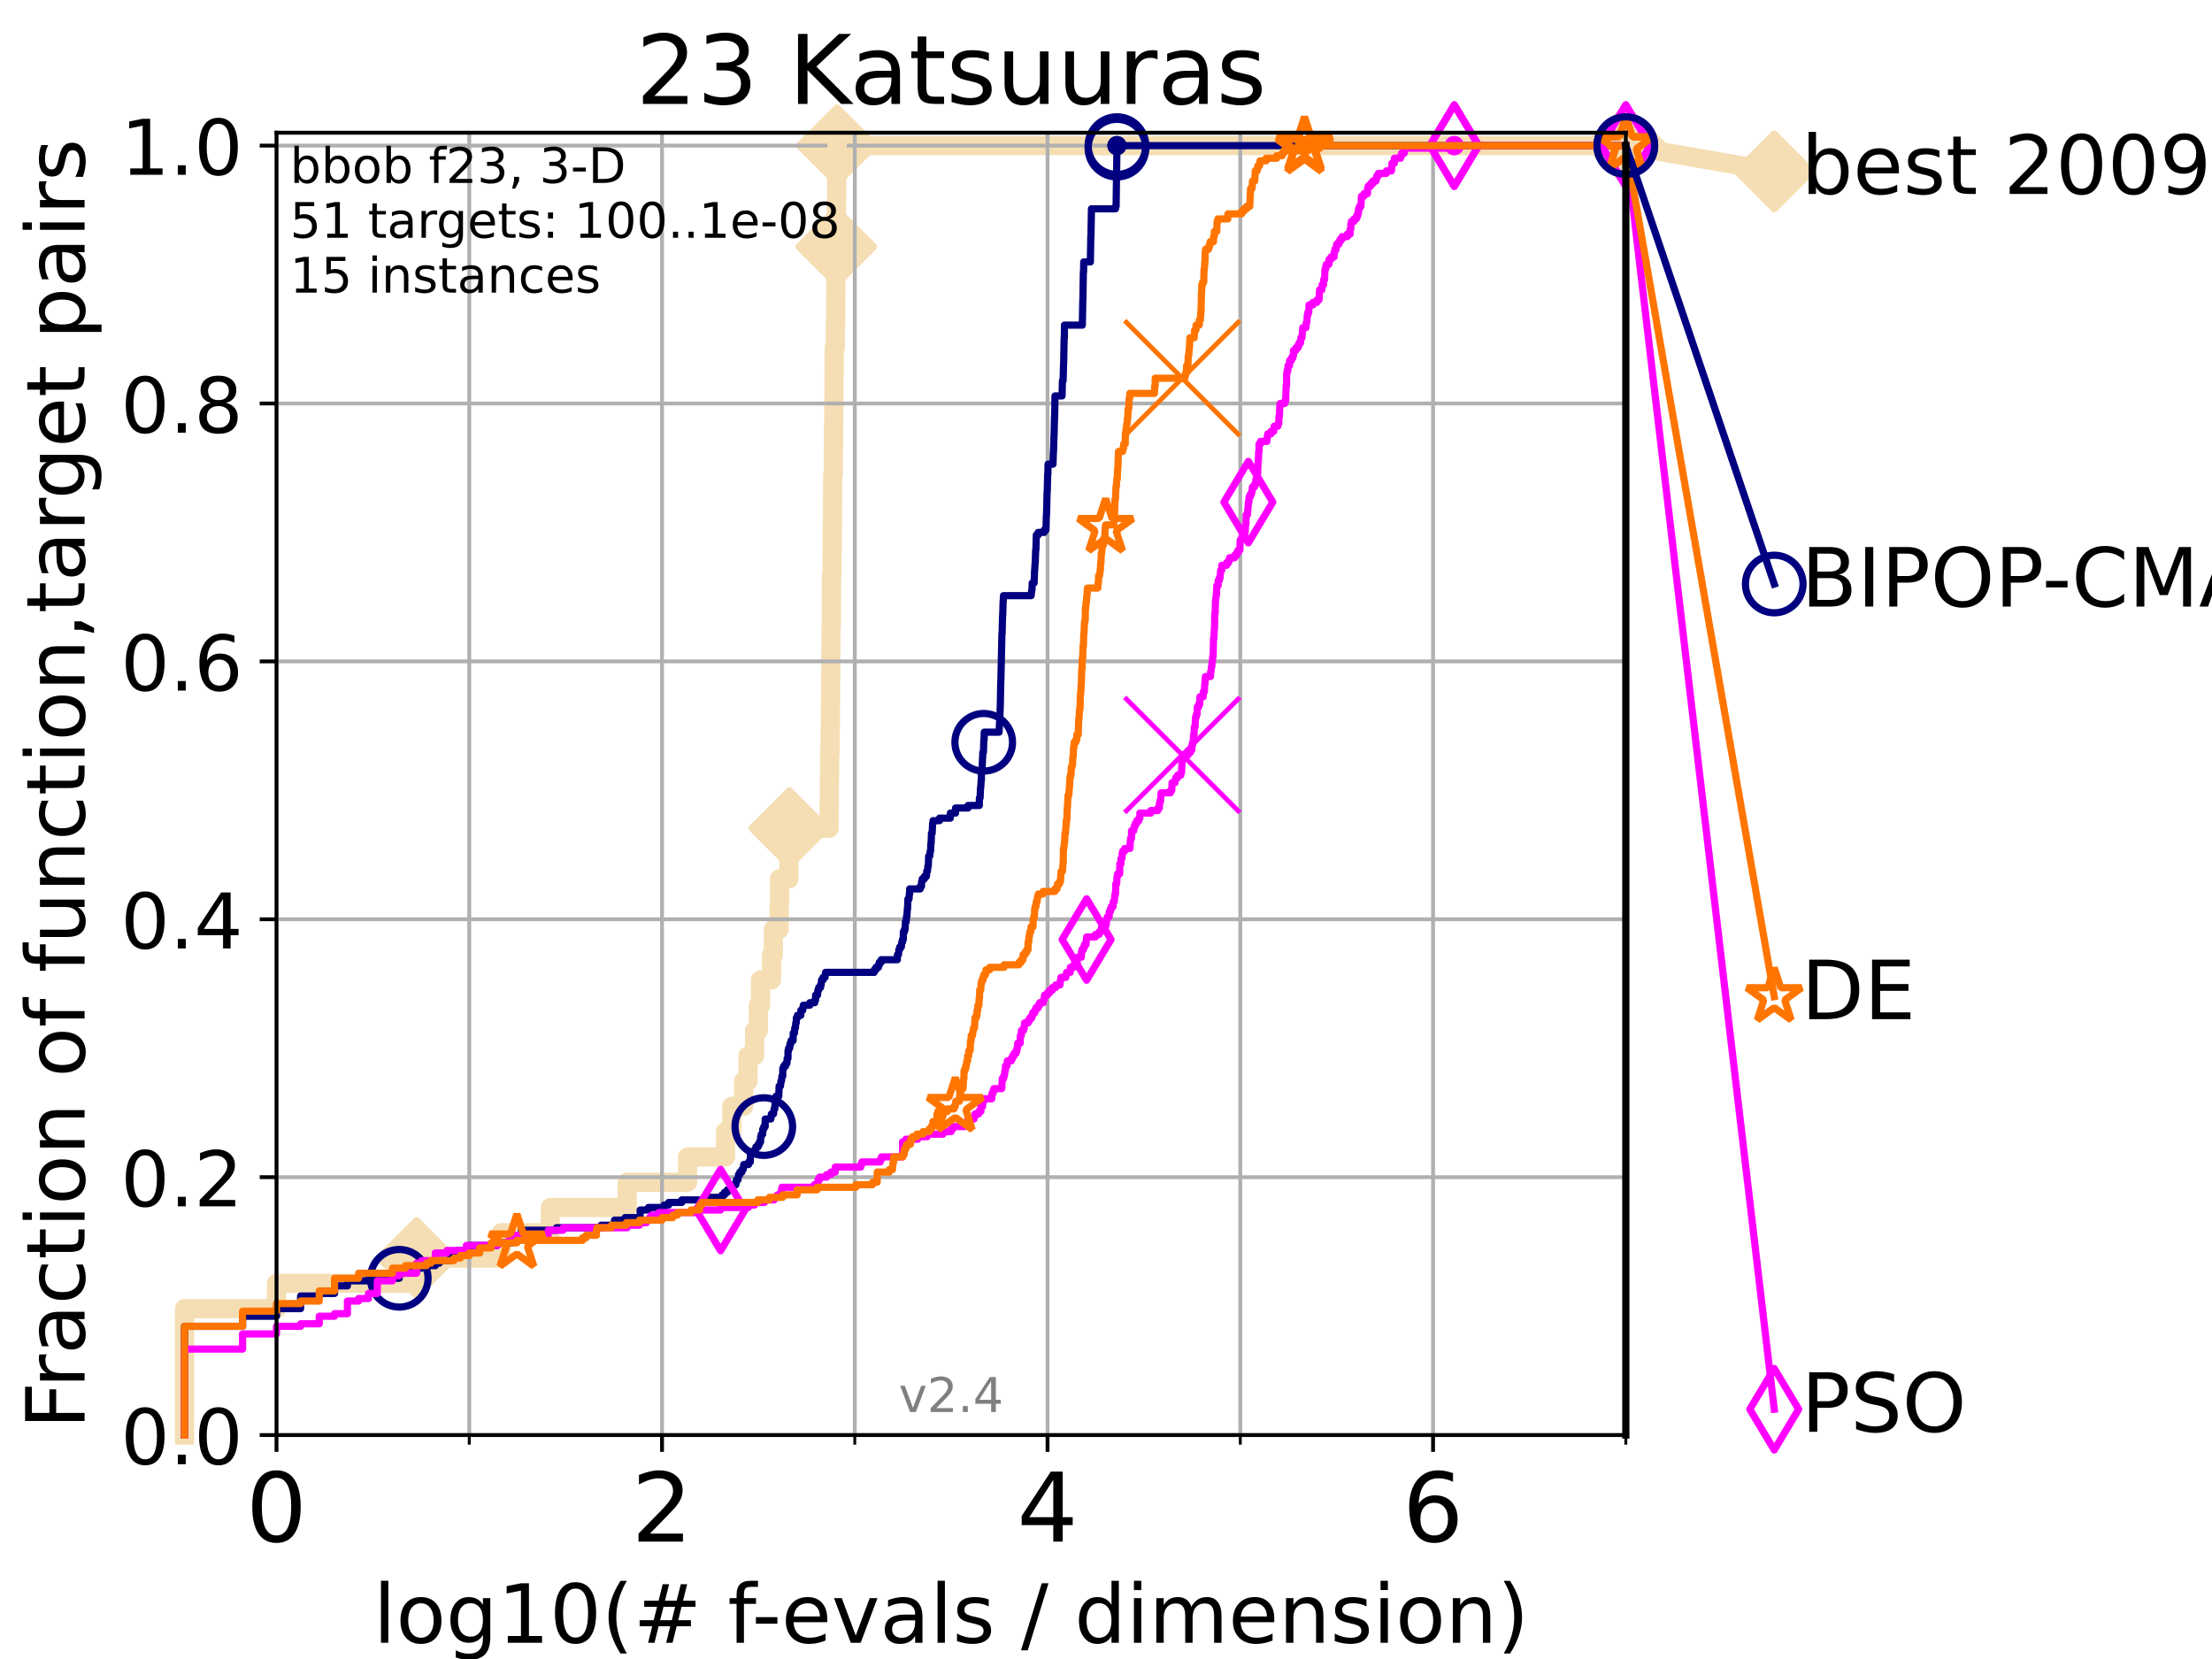 <?xml version="1.0" encoding="utf-8" standalone="no"?>
<!DOCTYPE svg PUBLIC "-//W3C//DTD SVG 1.1//EN"
  "http://www.w3.org/Graphics/SVG/1.1/DTD/svg11.dtd">
<!-- Created with matplotlib (https://matplotlib.org/) -->
<svg height="345.6pt" version="1.1" viewBox="0 0 460.8 345.6" width="460.8pt" xmlns="http://www.w3.org/2000/svg" xmlns:xlink="http://www.w3.org/1999/xlink">
 <defs>
  <style type="text/css">*{stroke-linecap:butt;stroke-linejoin:round;}</style>
 </defs>
 <g id="figure_1">
  <g id="patch_1">
   <path d="M 0 345.6 
L 460.8 345.6 
L 460.8 0 
L 0 0 
z
" style="fill:#ffffff;"/>
  </g>
  <g id="axes_1">
   <g id="patch_2">
    <path d="M 57.6 298.944 
L 338.688 298.944 
L 338.688 27.648 
L 57.6 27.648 
z
" style="fill:#ffffff;"/>
   </g>
   <g id="line2d_1">
    <path d="M 38.441 298.944 
L 38.441 272.61 
L 57.6 272.61 
L 57.6 267.343 
L 86.793 267.343 
L 86.793 262.076 
L 104.435 262.076 
L 104.435 256.809 
L 114.641 256.809 
L 114.641 251.542 
L 130.665 251.542 
L 130.665 246.275 
L 143.23 246.275 
L 143.23 241.009 
L 151.152 241.009 
L 151.152 235.742 
L 152.436 235.742 
L 152.436 230.475 
L 154.906 230.475 
L 154.906 225.208 
L 155.825 225.208 
L 155.825 219.941 
L 157.186 219.941 
L 157.186 214.674 
L 157.976 214.674 
L 157.976 209.407 
L 158.43 209.407 
L 158.43 204.141 
L 160.727 204.141 
L 160.727 198.874 
L 161.1 198.874 
L 161.1 193.607 
L 162.303 193.607 
L 162.303 188.34 
L 162.404 188.34 
L 162.404 183.073 
L 164.346 183.073 
L 164.346 177.806 
L 164.435 177.806 
L 164.435 172.539 
L 172.729 172.539 
L 172.729 167.272 
L 172.768 167.272 
L 172.768 162.006 
L 172.831 162.006 
L 172.831 156.739 
L 172.917 156.739 
L 172.917 151.472 
L 172.995 151.472 
L 172.995 146.205 
L 173.034 146.205 
L 173.034 140.938 
L 173.073 140.938 
L 173.073 135.671 
L 173.119 135.671 
L 173.119 130.404 
L 173.188 130.404 
L 173.188 125.138 
L 173.211 125.138 
L 173.211 119.871 
L 173.334 119.871 
L 173.334 114.604 
L 173.379 114.604 
L 173.379 109.337 
L 173.425 109.337 
L 173.425 104.07 
L 173.463 104.07 
L 173.463 98.803 
L 173.584 98.803 
L 173.584 93.536 
L 173.644 93.536 
L 173.644 88.27 
L 173.696 88.27 
L 173.696 83.003 
L 173.733 83.003 
L 173.733 77.736 
L 173.771 77.736 
L 173.771 72.469 
L 174.022 72.469 
L 174.022 67.202 
L 174.095 67.202 
L 174.095 61.935 
L 174.124 61.935 
L 174.124 56.668 
L 174.168 56.668 
L 174.168 51.402 
L 174.211 51.402 
L 174.211 46.135 
L 174.255 46.135 
L 174.255 40.868 
L 174.305 40.868 
L 174.305 35.601 
L 174.363 35.601 
L 174.363 30.334 
L 338.688 30.334 
" style="fill:none;stroke:#f5deb3;stroke-linecap:square;stroke-width:4;"/>
   </g>
   <g id="line2d_2">
    <defs>
     <path d="M -0 7.778 
L 7.778 0 
L 0 -7.778 
L -7.778 -0 
z
" id="mbada94b775" style="stroke:#f5deb3;stroke-linejoin:miter;stroke-width:1.5;"/>
    </defs>
    <g>
     <use style="fill:#f5deb3;stroke:#f5deb3;stroke-linejoin:miter;stroke-width:1.5;" x="86.793" xlink:href="#mbada94b775" y="262.076"/>
     <use style="fill:#f5deb3;stroke:#f5deb3;stroke-linejoin:miter;stroke-width:1.5;" x="164.435" xlink:href="#mbada94b775" y="172.539"/>
     <use style="fill:#f5deb3;stroke:#f5deb3;stroke-linejoin:miter;stroke-width:1.5;" x="174.211" xlink:href="#mbada94b775" y="51.402"/>
     <use style="fill:#f5deb3;stroke:#f5deb3;stroke-linejoin:miter;stroke-width:1.5;" x="174.363" xlink:href="#mbada94b775" y="30.334"/>
     <use style="fill:#f5deb3;stroke:#f5deb3;stroke-linejoin:miter;stroke-width:1.5;" x="174.363" xlink:href="#mbada94b775" y="30.334"/>
     <use style="fill:#f5deb3;stroke:#f5deb3;stroke-linejoin:miter;stroke-width:1.5;" x="338.688" xlink:href="#mbada94b775" y="30.334"/>
    </g>
   </g>
   <g id="line2d_3">
    <path style="fill:none;stroke:#f5deb3;stroke-linecap:square;stroke-width:4;"/>
    <g/>
   </g>
   <g id="line2d_4">
    <path d="M 338.688 30.334 
L 369.608 35.706 
" style="fill:none;stroke:#f5deb3;stroke-linecap:square;stroke-width:4;"/>
    <g>
     <use style="fill:#f5deb3;stroke:#f5deb3;stroke-linejoin:miter;stroke-width:1.5;" x="338.688" xlink:href="#mbada94b775" y="30.334"/>
     <use style="fill:#f5deb3;stroke:#f5deb3;stroke-linejoin:miter;stroke-width:1.5;" x="369.608" xlink:href="#mbada94b775" y="35.706"/>
    </g>
   </g>
   <g id="matplotlib.axis_1">
    <g id="xtick_1">
     <g id="line2d_5">
      <path clip-path="url(#p79f6994fce)" d="M 57.6 298.944 
L 57.6 27.648 
" style="fill:none;stroke:#b0b0b0;stroke-linecap:square;stroke-width:0.8;"/>
     </g>
     <g id="line2d_6">
      <defs>
       <path d="M 0 0 
L 0 3.5 
" id="m80063b3114" style="stroke:#000000;stroke-width:0.8;"/>
      </defs>
      <g>
       <use style="stroke:#000000;stroke-width:0.8;" x="57.6" xlink:href="#m80063b3114" y="298.944"/>
      </g>
     </g>
     <g id="text_1">
      <!-- 0 -->
      <g transform="translate(51.237 321.141)scale(0.2 -0.2)">
       <defs>
        <path d="M 31.781 66.406 
Q 24.172 66.406 20.328 58.906 
Q 16.5 51.422 16.5 36.375 
Q 16.5 21.391 20.328 13.891 
Q 24.172 6.391 31.781 6.391 
Q 39.453 6.391 43.281 13.891 
Q 47.125 21.391 47.125 36.375 
Q 47.125 51.422 43.281 58.906 
Q 39.453 66.406 31.781 66.406 
z
M 31.781 74.219 
Q 44.047 74.219 50.516 64.516 
Q 56.984 54.828 56.984 36.375 
Q 56.984 17.969 50.516 8.266 
Q 44.047 -1.422 31.781 -1.422 
Q 19.531 -1.422 13.062 8.266 
Q 6.594 17.969 6.594 36.375 
Q 6.594 54.828 13.062 64.516 
Q 19.531 74.219 31.781 74.219 
z
" id="DejaVuSans-48"/>
       </defs>
       <use xlink:href="#DejaVuSans-48"/>
      </g>
     </g>
    </g>
    <g id="xtick_2">
     <g id="line2d_7">
      <path clip-path="url(#p79f6994fce)" d="M 137.911 298.944 
L 137.911 27.648 
" style="fill:none;stroke:#b0b0b0;stroke-linecap:square;stroke-width:0.8;"/>
     </g>
     <g id="line2d_8">
      <g>
       <use style="stroke:#000000;stroke-width:0.8;" x="137.911" xlink:href="#m80063b3114" y="298.944"/>
      </g>
     </g>
     <g id="text_2">
      <!-- 2 -->
      <g transform="translate(131.548 321.141)scale(0.2 -0.2)">
       <defs>
        <path d="M 19.188 8.297 
L 53.609 8.297 
L 53.609 0 
L 7.328 0 
L 7.328 8.297 
Q 12.938 14.109 22.625 23.891 
Q 32.328 33.688 34.812 36.531 
Q 39.547 41.844 41.422 45.531 
Q 43.312 49.219 43.312 52.781 
Q 43.312 58.594 39.234 62.25 
Q 35.156 65.922 28.609 65.922 
Q 23.969 65.922 18.812 64.312 
Q 13.672 62.703 7.812 59.422 
L 7.812 69.391 
Q 13.766 71.781 18.938 73 
Q 24.125 74.219 28.422 74.219 
Q 39.75 74.219 46.484 68.547 
Q 53.219 62.891 53.219 53.422 
Q 53.219 48.922 51.531 44.891 
Q 49.859 40.875 45.406 35.406 
Q 44.188 33.984 37.641 27.219 
Q 31.109 20.453 19.188 8.297 
z
" id="DejaVuSans-50"/>
       </defs>
       <use xlink:href="#DejaVuSans-50"/>
      </g>
     </g>
    </g>
    <g id="xtick_3">
     <g id="line2d_9">
      <path clip-path="url(#p79f6994fce)" d="M 218.222 298.944 
L 218.222 27.648 
" style="fill:none;stroke:#b0b0b0;stroke-linecap:square;stroke-width:0.8;"/>
     </g>
     <g id="line2d_10">
      <g>
       <use style="stroke:#000000;stroke-width:0.8;" x="218.222" xlink:href="#m80063b3114" y="298.944"/>
      </g>
     </g>
     <g id="text_3">
      <!-- 4 -->
      <g transform="translate(211.859 321.141)scale(0.2 -0.2)">
       <defs>
        <path d="M 37.797 64.312 
L 12.891 25.391 
L 37.797 25.391 
z
M 35.203 72.906 
L 47.609 72.906 
L 47.609 25.391 
L 58.016 25.391 
L 58.016 17.188 
L 47.609 17.188 
L 47.609 0 
L 37.797 0 
L 37.797 17.188 
L 4.891 17.188 
L 4.891 26.703 
z
" id="DejaVuSans-52"/>
       </defs>
       <use xlink:href="#DejaVuSans-52"/>
      </g>
     </g>
    </g>
    <g id="xtick_4">
     <g id="line2d_11">
      <path clip-path="url(#p79f6994fce)" d="M 298.533 298.944 
L 298.533 27.648 
" style="fill:none;stroke:#b0b0b0;stroke-linecap:square;stroke-width:0.8;"/>
     </g>
     <g id="line2d_12">
      <g>
       <use style="stroke:#000000;stroke-width:0.8;" x="298.533" xlink:href="#m80063b3114" y="298.944"/>
      </g>
     </g>
     <g id="text_4">
      <!-- 6 -->
      <g transform="translate(292.17 321.141)scale(0.2 -0.2)">
       <defs>
        <path d="M 33.016 40.375 
Q 26.375 40.375 22.484 35.828 
Q 18.609 31.297 18.609 23.391 
Q 18.609 15.531 22.484 10.953 
Q 26.375 6.391 33.016 6.391 
Q 39.656 6.391 43.531 10.953 
Q 47.406 15.531 47.406 23.391 
Q 47.406 31.297 43.531 35.828 
Q 39.656 40.375 33.016 40.375 
z
M 52.594 71.297 
L 52.594 62.312 
Q 48.875 64.062 45.094 64.984 
Q 41.312 65.922 37.594 65.922 
Q 27.828 65.922 22.672 59.328 
Q 17.531 52.734 16.797 39.406 
Q 19.672 43.656 24.016 45.922 
Q 28.375 48.188 33.594 48.188 
Q 44.578 48.188 50.953 41.516 
Q 57.328 34.859 57.328 23.391 
Q 57.328 12.156 50.688 5.359 
Q 44.047 -1.422 33.016 -1.422 
Q 20.359 -1.422 13.672 8.266 
Q 6.984 17.969 6.984 36.375 
Q 6.984 53.656 15.188 63.938 
Q 23.391 74.219 37.203 74.219 
Q 40.922 74.219 44.703 73.484 
Q 48.484 72.75 52.594 71.297 
z
" id="DejaVuSans-54"/>
       </defs>
       <use xlink:href="#DejaVuSans-54"/>
      </g>
     </g>
    </g>
    <g id="xtick_5">
     <g id="line2d_13">
      <path clip-path="url(#p79f6994fce)" d="M 97.755 298.944 
L 97.755 27.648 
" style="fill:none;stroke:#b0b0b0;stroke-linecap:square;stroke-width:0.8;"/>
     </g>
     <g id="line2d_14">
      <defs>
       <path d="M 0 0 
L 0 2 
" id="mc388d0deaf" style="stroke:#000000;stroke-width:0.6;"/>
      </defs>
      <g>
       <use style="stroke:#000000;stroke-width:0.6;" x="97.755" xlink:href="#mc388d0deaf" y="298.944"/>
      </g>
     </g>
    </g>
    <g id="xtick_6">
     <g id="line2d_15">
      <path clip-path="url(#p79f6994fce)" d="M 178.066 298.944 
L 178.066 27.648 
" style="fill:none;stroke:#b0b0b0;stroke-linecap:square;stroke-width:0.8;"/>
     </g>
     <g id="line2d_16">
      <g>
       <use style="stroke:#000000;stroke-width:0.6;" x="178.066" xlink:href="#mc388d0deaf" y="298.944"/>
      </g>
     </g>
    </g>
    <g id="xtick_7">
     <g id="line2d_17">
      <path clip-path="url(#p79f6994fce)" d="M 258.377 298.944 
L 258.377 27.648 
" style="fill:none;stroke:#b0b0b0;stroke-linecap:square;stroke-width:0.8;"/>
     </g>
     <g id="line2d_18">
      <g>
       <use style="stroke:#000000;stroke-width:0.6;" x="258.377" xlink:href="#mc388d0deaf" y="298.944"/>
      </g>
     </g>
    </g>
    <g id="xtick_8">
     <g id="line2d_19">
      <path clip-path="url(#p79f6994fce)" d="M 338.688 298.944 
L 338.688 27.648 
" style="fill:none;stroke:#b0b0b0;stroke-linecap:square;stroke-width:0.8;"/>
     </g>
     <g id="line2d_20">
      <g>
       <use style="stroke:#000000;stroke-width:0.6;" x="338.688" xlink:href="#mc388d0deaf" y="298.944"/>
      </g>
     </g>
    </g>
    <g id="text_5">
     <!-- log10(# f-evals / dimension) -->
     <g transform="translate(77.764 342.218)scale(0.17 -0.17)">
      <defs>
       <path d="M 9.422 75.984 
L 18.406 75.984 
L 18.406 0 
L 9.422 0 
z
" id="DejaVuSans-108"/>
       <path d="M 30.609 48.391 
Q 23.391 48.391 19.188 42.75 
Q 14.984 37.109 14.984 27.297 
Q 14.984 17.484 19.156 11.844 
Q 23.344 6.203 30.609 6.203 
Q 37.797 6.203 41.984 11.859 
Q 46.188 17.531 46.188 27.297 
Q 46.188 37.016 41.984 42.703 
Q 37.797 48.391 30.609 48.391 
z
M 30.609 56 
Q 42.328 56 49.016 48.375 
Q 55.719 40.766 55.719 27.297 
Q 55.719 13.875 49.016 6.219 
Q 42.328 -1.422 30.609 -1.422 
Q 18.844 -1.422 12.172 6.219 
Q 5.516 13.875 5.516 27.297 
Q 5.516 40.766 12.172 48.375 
Q 18.844 56 30.609 56 
z
" id="DejaVuSans-111"/>
       <path d="M 45.406 27.984 
Q 45.406 37.75 41.375 43.109 
Q 37.359 48.484 30.078 48.484 
Q 22.859 48.484 18.828 43.109 
Q 14.797 37.75 14.797 27.984 
Q 14.797 18.266 18.828 12.891 
Q 22.859 7.516 30.078 7.516 
Q 37.359 7.516 41.375 12.891 
Q 45.406 18.266 45.406 27.984 
z
M 54.391 6.781 
Q 54.391 -7.172 48.188 -13.984 
Q 42 -20.797 29.203 -20.797 
Q 24.469 -20.797 20.266 -20.094 
Q 16.062 -19.391 12.109 -17.922 
L 12.109 -9.188 
Q 16.062 -11.328 19.922 -12.344 
Q 23.781 -13.375 27.781 -13.375 
Q 36.625 -13.375 41.016 -8.766 
Q 45.406 -4.156 45.406 5.172 
L 45.406 9.625 
Q 42.625 4.781 38.281 2.391 
Q 33.938 0 27.875 0 
Q 17.828 0 11.672 7.656 
Q 5.516 15.328 5.516 27.984 
Q 5.516 40.672 11.672 48.328 
Q 17.828 56 27.875 56 
Q 33.938 56 38.281 53.609 
Q 42.625 51.219 45.406 46.391 
L 45.406 54.688 
L 54.391 54.688 
z
" id="DejaVuSans-103"/>
       <path d="M 12.406 8.297 
L 28.516 8.297 
L 28.516 63.922 
L 10.984 60.406 
L 10.984 69.391 
L 28.422 72.906 
L 38.281 72.906 
L 38.281 8.297 
L 54.391 8.297 
L 54.391 0 
L 12.406 0 
z
" id="DejaVuSans-49"/>
       <path d="M 31 75.875 
Q 24.469 64.656 21.281 53.656 
Q 18.109 42.672 18.109 31.391 
Q 18.109 20.125 21.312 9.062 
Q 24.516 -2 31 -13.188 
L 23.188 -13.188 
Q 15.875 -1.703 12.234 9.375 
Q 8.594 20.453 8.594 31.391 
Q 8.594 42.281 12.203 53.312 
Q 15.828 64.359 23.188 75.875 
z
" id="DejaVuSans-40"/>
       <path d="M 51.125 44 
L 36.922 44 
L 32.812 27.688 
L 47.125 27.688 
z
M 43.797 71.781 
L 38.719 51.516 
L 52.984 51.516 
L 58.109 71.781 
L 65.922 71.781 
L 60.891 51.516 
L 76.125 51.516 
L 76.125 44 
L 58.984 44 
L 54.984 27.688 
L 70.516 27.688 
L 70.516 20.219 
L 53.078 20.219 
L 48 0 
L 40.188 0 
L 45.219 20.219 
L 30.906 20.219 
L 25.875 0 
L 18.016 0 
L 23.094 20.219 
L 7.719 20.219 
L 7.719 27.688 
L 24.906 27.688 
L 29 44 
L 13.281 44 
L 13.281 51.516 
L 30.906 51.516 
L 35.891 71.781 
z
" id="DejaVuSans-35"/>
       <path id="DejaVuSans-32"/>
       <path d="M 37.109 75.984 
L 37.109 68.5 
L 28.516 68.5 
Q 23.688 68.5 21.797 66.547 
Q 19.922 64.594 19.922 59.516 
L 19.922 54.688 
L 34.719 54.688 
L 34.719 47.703 
L 19.922 47.703 
L 19.922 0 
L 10.891 0 
L 10.891 47.703 
L 2.297 47.703 
L 2.297 54.688 
L 10.891 54.688 
L 10.891 58.5 
Q 10.891 67.625 15.141 71.797 
Q 19.391 75.984 28.609 75.984 
z
" id="DejaVuSans-102"/>
       <path d="M 4.891 31.391 
L 31.203 31.391 
L 31.203 23.391 
L 4.891 23.391 
z
" id="DejaVuSans-45"/>
       <path d="M 56.203 29.594 
L 56.203 25.203 
L 14.891 25.203 
Q 15.484 15.922 20.484 11.062 
Q 25.484 6.203 34.422 6.203 
Q 39.594 6.203 44.453 7.469 
Q 49.312 8.734 54.109 11.281 
L 54.109 2.781 
Q 49.266 0.734 44.188 -0.344 
Q 39.109 -1.422 33.891 -1.422 
Q 20.797 -1.422 13.156 6.188 
Q 5.516 13.812 5.516 26.812 
Q 5.516 40.234 12.766 48.109 
Q 20.016 56 32.328 56 
Q 43.359 56 49.781 48.891 
Q 56.203 41.797 56.203 29.594 
z
M 47.219 32.234 
Q 47.125 39.594 43.094 43.984 
Q 39.062 48.391 32.422 48.391 
Q 24.906 48.391 20.391 44.141 
Q 15.875 39.891 15.188 32.172 
z
" id="DejaVuSans-101"/>
       <path d="M 2.984 54.688 
L 12.5 54.688 
L 29.594 8.797 
L 46.688 54.688 
L 56.203 54.688 
L 35.688 0 
L 23.484 0 
z
" id="DejaVuSans-118"/>
       <path d="M 34.281 27.484 
Q 23.391 27.484 19.188 25 
Q 14.984 22.516 14.984 16.5 
Q 14.984 11.719 18.141 8.906 
Q 21.297 6.109 26.703 6.109 
Q 34.188 6.109 38.703 11.406 
Q 43.219 16.703 43.219 25.484 
L 43.219 27.484 
z
M 52.203 31.203 
L 52.203 0 
L 43.219 0 
L 43.219 8.297 
Q 40.141 3.328 35.547 0.953 
Q 30.953 -1.422 24.312 -1.422 
Q 15.922 -1.422 10.953 3.297 
Q 6 8.016 6 15.922 
Q 6 25.141 12.172 29.828 
Q 18.359 34.516 30.609 34.516 
L 43.219 34.516 
L 43.219 35.406 
Q 43.219 41.609 39.141 45 
Q 35.062 48.391 27.688 48.391 
Q 23 48.391 18.547 47.266 
Q 14.109 46.141 10.016 43.891 
L 10.016 52.203 
Q 14.938 54.109 19.578 55.047 
Q 24.219 56 28.609 56 
Q 40.484 56 46.344 49.844 
Q 52.203 43.703 52.203 31.203 
z
" id="DejaVuSans-97"/>
       <path d="M 44.281 53.078 
L 44.281 44.578 
Q 40.484 46.531 36.375 47.5 
Q 32.281 48.484 27.875 48.484 
Q 21.188 48.484 17.844 46.438 
Q 14.5 44.391 14.5 40.281 
Q 14.5 37.156 16.891 35.375 
Q 19.281 33.594 26.516 31.984 
L 29.594 31.297 
Q 39.156 29.25 43.188 25.516 
Q 47.219 21.781 47.219 15.094 
Q 47.219 7.469 41.188 3.016 
Q 35.156 -1.422 24.609 -1.422 
Q 20.219 -1.422 15.453 -0.562 
Q 10.688 0.297 5.422 2 
L 5.422 11.281 
Q 10.406 8.688 15.234 7.391 
Q 20.062 6.109 24.812 6.109 
Q 31.156 6.109 34.562 8.281 
Q 37.984 10.453 37.984 14.406 
Q 37.984 18.062 35.516 20.016 
Q 33.062 21.969 24.703 23.781 
L 21.578 24.516 
Q 13.234 26.266 9.516 29.906 
Q 5.812 33.547 5.812 39.891 
Q 5.812 47.609 11.281 51.797 
Q 16.75 56 26.812 56 
Q 31.781 56 36.172 55.266 
Q 40.578 54.547 44.281 53.078 
z
" id="DejaVuSans-115"/>
       <path d="M 25.391 72.906 
L 33.688 72.906 
L 8.297 -9.281 
L 0 -9.281 
z
" id="DejaVuSans-47"/>
       <path d="M 45.406 46.391 
L 45.406 75.984 
L 54.391 75.984 
L 54.391 0 
L 45.406 0 
L 45.406 8.203 
Q 42.578 3.328 38.25 0.953 
Q 33.938 -1.422 27.875 -1.422 
Q 17.969 -1.422 11.734 6.484 
Q 5.516 14.406 5.516 27.297 
Q 5.516 40.188 11.734 48.094 
Q 17.969 56 27.875 56 
Q 33.938 56 38.25 53.625 
Q 42.578 51.266 45.406 46.391 
z
M 14.797 27.297 
Q 14.797 17.391 18.875 11.75 
Q 22.953 6.109 30.078 6.109 
Q 37.203 6.109 41.297 11.75 
Q 45.406 17.391 45.406 27.297 
Q 45.406 37.203 41.297 42.844 
Q 37.203 48.484 30.078 48.484 
Q 22.953 48.484 18.875 42.844 
Q 14.797 37.203 14.797 27.297 
z
" id="DejaVuSans-100"/>
       <path d="M 9.422 54.688 
L 18.406 54.688 
L 18.406 0 
L 9.422 0 
z
M 9.422 75.984 
L 18.406 75.984 
L 18.406 64.594 
L 9.422 64.594 
z
" id="DejaVuSans-105"/>
       <path d="M 52 44.188 
Q 55.375 50.25 60.062 53.125 
Q 64.75 56 71.094 56 
Q 79.641 56 84.281 50.016 
Q 88.922 44.047 88.922 33.016 
L 88.922 0 
L 79.891 0 
L 79.891 32.719 
Q 79.891 40.578 77.094 44.375 
Q 74.312 48.188 68.609 48.188 
Q 61.625 48.188 57.562 43.547 
Q 53.516 38.922 53.516 30.906 
L 53.516 0 
L 44.484 0 
L 44.484 32.719 
Q 44.484 40.625 41.703 44.406 
Q 38.922 48.188 33.109 48.188 
Q 26.219 48.188 22.156 43.531 
Q 18.109 38.875 18.109 30.906 
L 18.109 0 
L 9.078 0 
L 9.078 54.688 
L 18.109 54.688 
L 18.109 46.188 
Q 21.188 51.219 25.484 53.609 
Q 29.781 56 35.688 56 
Q 41.656 56 45.828 52.969 
Q 50 49.953 52 44.188 
z
" id="DejaVuSans-109"/>
       <path d="M 54.891 33.016 
L 54.891 0 
L 45.906 0 
L 45.906 32.719 
Q 45.906 40.484 42.875 44.328 
Q 39.844 48.188 33.797 48.188 
Q 26.516 48.188 22.312 43.547 
Q 18.109 38.922 18.109 30.906 
L 18.109 0 
L 9.078 0 
L 9.078 54.688 
L 18.109 54.688 
L 18.109 46.188 
Q 21.344 51.125 25.703 53.562 
Q 30.078 56 35.797 56 
Q 45.219 56 50.047 50.172 
Q 54.891 44.344 54.891 33.016 
z
" id="DejaVuSans-110"/>
       <path d="M 8.016 75.875 
L 15.828 75.875 
Q 23.141 64.359 26.781 53.312 
Q 30.422 42.281 30.422 31.391 
Q 30.422 20.453 26.781 9.375 
Q 23.141 -1.703 15.828 -13.188 
L 8.016 -13.188 
Q 14.5 -2 17.703 9.062 
Q 20.906 20.125 20.906 31.391 
Q 20.906 42.672 17.703 53.656 
Q 14.5 64.656 8.016 75.875 
z
" id="DejaVuSans-41"/>
      </defs>
      <use xlink:href="#DejaVuSans-108"/>
      <use x="27.783" xlink:href="#DejaVuSans-111"/>
      <use x="88.965" xlink:href="#DejaVuSans-103"/>
      <use x="152.441" xlink:href="#DejaVuSans-49"/>
      <use x="216.064" xlink:href="#DejaVuSans-48"/>
      <use x="279.688" xlink:href="#DejaVuSans-40"/>
      <use x="318.701" xlink:href="#DejaVuSans-35"/>
      <use x="402.49" xlink:href="#DejaVuSans-32"/>
      <use x="434.277" xlink:href="#DejaVuSans-102"/>
      <use x="463.982" xlink:href="#DejaVuSans-45"/>
      <use x="500.066" xlink:href="#DejaVuSans-101"/>
      <use x="561.59" xlink:href="#DejaVuSans-118"/>
      <use x="620.77" xlink:href="#DejaVuSans-97"/>
      <use x="682.049" xlink:href="#DejaVuSans-108"/>
      <use x="709.832" xlink:href="#DejaVuSans-115"/>
      <use x="761.932" xlink:href="#DejaVuSans-32"/>
      <use x="793.719" xlink:href="#DejaVuSans-47"/>
      <use x="827.41" xlink:href="#DejaVuSans-32"/>
      <use x="859.197" xlink:href="#DejaVuSans-100"/>
      <use x="922.674" xlink:href="#DejaVuSans-105"/>
      <use x="950.457" xlink:href="#DejaVuSans-109"/>
      <use x="1047.869" xlink:href="#DejaVuSans-101"/>
      <use x="1109.393" xlink:href="#DejaVuSans-110"/>
      <use x="1172.771" xlink:href="#DejaVuSans-115"/>
      <use x="1224.871" xlink:href="#DejaVuSans-105"/>
      <use x="1252.654" xlink:href="#DejaVuSans-111"/>
      <use x="1313.836" xlink:href="#DejaVuSans-110"/>
      <use x="1377.215" xlink:href="#DejaVuSans-41"/>
     </g>
    </g>
   </g>
   <g id="matplotlib.axis_2">
    <g id="ytick_1">
     <g id="line2d_21">
      <path clip-path="url(#p79f6994fce)" d="M 57.6 298.944 
L 338.688 298.944 
" style="fill:none;stroke:#b0b0b0;stroke-linecap:square;stroke-width:0.8;"/>
     </g>
     <g id="line2d_22">
      <defs>
       <path d="M 0 0 
L -3.5 0 
" id="mb345417911" style="stroke:#000000;stroke-width:0.8;"/>
      </defs>
      <g>
       <use style="stroke:#000000;stroke-width:0.8;" x="57.6" xlink:href="#mb345417911" y="298.944"/>
      </g>
     </g>
     <g id="text_6">
      <!-- 0.0 -->
      <g transform="translate(25.155 305.023)scale(0.16 -0.16)">
       <defs>
        <path d="M 10.688 12.406 
L 21 12.406 
L 21 0 
L 10.688 0 
z
" id="DejaVuSans-46"/>
       </defs>
       <use xlink:href="#DejaVuSans-48"/>
       <use x="63.623" xlink:href="#DejaVuSans-46"/>
       <use x="95.41" xlink:href="#DejaVuSans-48"/>
      </g>
     </g>
    </g>
    <g id="ytick_2">
     <g id="line2d_23">
      <path clip-path="url(#p79f6994fce)" d="M 57.6 245.222 
L 338.688 245.222 
" style="fill:none;stroke:#b0b0b0;stroke-linecap:square;stroke-width:0.8;"/>
     </g>
     <g id="line2d_24">
      <g>
       <use style="stroke:#000000;stroke-width:0.8;" x="57.6" xlink:href="#mb345417911" y="245.222"/>
      </g>
     </g>
     <g id="text_7">
      <!-- 0.2 -->
      <g transform="translate(25.155 251.301)scale(0.16 -0.16)">
       <use xlink:href="#DejaVuSans-48"/>
       <use x="63.623" xlink:href="#DejaVuSans-46"/>
       <use x="95.41" xlink:href="#DejaVuSans-50"/>
      </g>
     </g>
    </g>
    <g id="ytick_3">
     <g id="line2d_25">
      <path clip-path="url(#p79f6994fce)" d="M 57.6 191.5 
L 338.688 191.5 
" style="fill:none;stroke:#b0b0b0;stroke-linecap:square;stroke-width:0.8;"/>
     </g>
     <g id="line2d_26">
      <g>
       <use style="stroke:#000000;stroke-width:0.8;" x="57.6" xlink:href="#mb345417911" y="191.5"/>
      </g>
     </g>
     <g id="text_8">
      <!-- 0.4 -->
      <g transform="translate(25.155 197.579)scale(0.16 -0.16)">
       <use xlink:href="#DejaVuSans-48"/>
       <use x="63.623" xlink:href="#DejaVuSans-46"/>
       <use x="95.41" xlink:href="#DejaVuSans-52"/>
      </g>
     </g>
    </g>
    <g id="ytick_4">
     <g id="line2d_27">
      <path clip-path="url(#p79f6994fce)" d="M 57.6 137.778 
L 338.688 137.778 
" style="fill:none;stroke:#b0b0b0;stroke-linecap:square;stroke-width:0.8;"/>
     </g>
     <g id="line2d_28">
      <g>
       <use style="stroke:#000000;stroke-width:0.8;" x="57.6" xlink:href="#mb345417911" y="137.778"/>
      </g>
     </g>
     <g id="text_9">
      <!-- 0.6 -->
      <g transform="translate(25.155 143.857)scale(0.16 -0.16)">
       <use xlink:href="#DejaVuSans-48"/>
       <use x="63.623" xlink:href="#DejaVuSans-46"/>
       <use x="95.41" xlink:href="#DejaVuSans-54"/>
      </g>
     </g>
    </g>
    <g id="ytick_5">
     <g id="line2d_29">
      <path clip-path="url(#p79f6994fce)" d="M 57.6 84.056 
L 338.688 84.056 
" style="fill:none;stroke:#b0b0b0;stroke-linecap:square;stroke-width:0.8;"/>
     </g>
     <g id="line2d_30">
      <g>
       <use style="stroke:#000000;stroke-width:0.8;" x="57.6" xlink:href="#mb345417911" y="84.056"/>
      </g>
     </g>
     <g id="text_10">
      <!-- 0.8 -->
      <g transform="translate(25.155 90.135)scale(0.16 -0.16)">
       <defs>
        <path d="M 31.781 34.625 
Q 24.75 34.625 20.719 30.859 
Q 16.703 27.094 16.703 20.516 
Q 16.703 13.922 20.719 10.156 
Q 24.75 6.391 31.781 6.391 
Q 38.812 6.391 42.859 10.172 
Q 46.922 13.969 46.922 20.516 
Q 46.922 27.094 42.891 30.859 
Q 38.875 34.625 31.781 34.625 
z
M 21.922 38.812 
Q 15.578 40.375 12.031 44.719 
Q 8.5 49.078 8.5 55.328 
Q 8.5 64.062 14.719 69.141 
Q 20.953 74.219 31.781 74.219 
Q 42.672 74.219 48.875 69.141 
Q 55.078 64.062 55.078 55.328 
Q 55.078 49.078 51.531 44.719 
Q 48 40.375 41.703 38.812 
Q 48.828 37.156 52.797 32.312 
Q 56.781 27.484 56.781 20.516 
Q 56.781 9.906 50.312 4.234 
Q 43.844 -1.422 31.781 -1.422 
Q 19.734 -1.422 13.25 4.234 
Q 6.781 9.906 6.781 20.516 
Q 6.781 27.484 10.781 32.312 
Q 14.797 37.156 21.922 38.812 
z
M 18.312 54.391 
Q 18.312 48.734 21.844 45.562 
Q 25.391 42.391 31.781 42.391 
Q 38.141 42.391 41.719 45.562 
Q 45.312 48.734 45.312 54.391 
Q 45.312 60.062 41.719 63.234 
Q 38.141 66.406 31.781 66.406 
Q 25.391 66.406 21.844 63.234 
Q 18.312 60.062 18.312 54.391 
z
" id="DejaVuSans-56"/>
       </defs>
       <use xlink:href="#DejaVuSans-48"/>
       <use x="63.623" xlink:href="#DejaVuSans-46"/>
       <use x="95.41" xlink:href="#DejaVuSans-56"/>
      </g>
     </g>
    </g>
    <g id="ytick_6">
     <g id="line2d_31">
      <path clip-path="url(#p79f6994fce)" d="M 57.6 30.334 
L 338.688 30.334 
" style="fill:none;stroke:#b0b0b0;stroke-linecap:square;stroke-width:0.8;"/>
     </g>
     <g id="line2d_32">
      <g>
       <use style="stroke:#000000;stroke-width:0.8;" x="57.6" xlink:href="#mb345417911" y="30.334"/>
      </g>
     </g>
     <g id="text_11">
      <!-- 1.0 -->
      <g transform="translate(25.155 36.413)scale(0.16 -0.16)">
       <use xlink:href="#DejaVuSans-49"/>
       <use x="63.623" xlink:href="#DejaVuSans-46"/>
       <use x="95.41" xlink:href="#DejaVuSans-48"/>
      </g>
     </g>
    </g>
    <g id="text_12">
     <!-- Fraction of function,target pairs -->
     <g transform="translate(17.62 297.681)rotate(-90)scale(0.17 -0.17)">
      <defs>
       <path d="M 9.812 72.906 
L 51.703 72.906 
L 51.703 64.594 
L 19.672 64.594 
L 19.672 43.109 
L 48.578 43.109 
L 48.578 34.812 
L 19.672 34.812 
L 19.672 0 
L 9.812 0 
z
" id="DejaVuSans-70"/>
       <path d="M 41.109 46.297 
Q 39.594 47.172 37.812 47.578 
Q 36.031 48 33.891 48 
Q 26.266 48 22.188 43.047 
Q 18.109 38.094 18.109 28.812 
L 18.109 0 
L 9.078 0 
L 9.078 54.688 
L 18.109 54.688 
L 18.109 46.188 
Q 20.953 51.172 25.484 53.578 
Q 30.031 56 36.531 56 
Q 37.453 56 38.578 55.875 
Q 39.703 55.766 41.062 55.516 
z
" id="DejaVuSans-114"/>
       <path d="M 48.781 52.594 
L 48.781 44.188 
Q 44.969 46.297 41.141 47.344 
Q 37.312 48.391 33.406 48.391 
Q 24.656 48.391 19.812 42.844 
Q 14.984 37.312 14.984 27.297 
Q 14.984 17.281 19.812 11.734 
Q 24.656 6.203 33.406 6.203 
Q 37.312 6.203 41.141 7.25 
Q 44.969 8.297 48.781 10.406 
L 48.781 2.094 
Q 45.016 0.344 40.984 -0.531 
Q 36.969 -1.422 32.422 -1.422 
Q 20.062 -1.422 12.781 6.344 
Q 5.516 14.109 5.516 27.297 
Q 5.516 40.672 12.859 48.328 
Q 20.219 56 33.016 56 
Q 37.156 56 41.109 55.141 
Q 45.062 54.297 48.781 52.594 
z
" id="DejaVuSans-99"/>
       <path d="M 18.312 70.219 
L 18.312 54.688 
L 36.812 54.688 
L 36.812 47.703 
L 18.312 47.703 
L 18.312 18.016 
Q 18.312 11.328 20.141 9.422 
Q 21.969 7.516 27.594 7.516 
L 36.812 7.516 
L 36.812 0 
L 27.594 0 
Q 17.188 0 13.234 3.875 
Q 9.281 7.766 9.281 18.016 
L 9.281 47.703 
L 2.688 47.703 
L 2.688 54.688 
L 9.281 54.688 
L 9.281 70.219 
z
" id="DejaVuSans-116"/>
       <path d="M 8.5 21.578 
L 8.5 54.688 
L 17.484 54.688 
L 17.484 21.922 
Q 17.484 14.156 20.5 10.266 
Q 23.531 6.391 29.594 6.391 
Q 36.859 6.391 41.078 11.031 
Q 45.312 15.672 45.312 23.688 
L 45.312 54.688 
L 54.297 54.688 
L 54.297 0 
L 45.312 0 
L 45.312 8.406 
Q 42.047 3.422 37.719 1 
Q 33.406 -1.422 27.688 -1.422 
Q 18.266 -1.422 13.375 4.438 
Q 8.5 10.297 8.5 21.578 
z
M 31.109 56 
z
" id="DejaVuSans-117"/>
       <path d="M 11.719 12.406 
L 22.016 12.406 
L 22.016 4 
L 14.016 -11.625 
L 7.719 -11.625 
L 11.719 4 
z
" id="DejaVuSans-44"/>
       <path d="M 18.109 8.203 
L 18.109 -20.797 
L 9.078 -20.797 
L 9.078 54.688 
L 18.109 54.688 
L 18.109 46.391 
Q 20.953 51.266 25.266 53.625 
Q 29.594 56 35.594 56 
Q 45.562 56 51.781 48.094 
Q 58.016 40.188 58.016 27.297 
Q 58.016 14.406 51.781 6.484 
Q 45.562 -1.422 35.594 -1.422 
Q 29.594 -1.422 25.266 0.953 
Q 20.953 3.328 18.109 8.203 
z
M 48.688 27.297 
Q 48.688 37.203 44.609 42.844 
Q 40.531 48.484 33.406 48.484 
Q 26.266 48.484 22.188 42.844 
Q 18.109 37.203 18.109 27.297 
Q 18.109 17.391 22.188 11.75 
Q 26.266 6.109 33.406 6.109 
Q 40.531 6.109 44.609 11.75 
Q 48.688 17.391 48.688 27.297 
z
" id="DejaVuSans-112"/>
      </defs>
      <use xlink:href="#DejaVuSans-70"/>
      <use x="50.27" xlink:href="#DejaVuSans-114"/>
      <use x="91.383" xlink:href="#DejaVuSans-97"/>
      <use x="152.662" xlink:href="#DejaVuSans-99"/>
      <use x="207.643" xlink:href="#DejaVuSans-116"/>
      <use x="246.852" xlink:href="#DejaVuSans-105"/>
      <use x="274.635" xlink:href="#DejaVuSans-111"/>
      <use x="335.816" xlink:href="#DejaVuSans-110"/>
      <use x="399.195" xlink:href="#DejaVuSans-32"/>
      <use x="430.982" xlink:href="#DejaVuSans-111"/>
      <use x="492.164" xlink:href="#DejaVuSans-102"/>
      <use x="527.369" xlink:href="#DejaVuSans-32"/>
      <use x="559.156" xlink:href="#DejaVuSans-102"/>
      <use x="594.361" xlink:href="#DejaVuSans-117"/>
      <use x="657.74" xlink:href="#DejaVuSans-110"/>
      <use x="721.119" xlink:href="#DejaVuSans-99"/>
      <use x="776.1" xlink:href="#DejaVuSans-116"/>
      <use x="815.309" xlink:href="#DejaVuSans-105"/>
      <use x="843.092" xlink:href="#DejaVuSans-111"/>
      <use x="904.273" xlink:href="#DejaVuSans-110"/>
      <use x="967.652" xlink:href="#DejaVuSans-44"/>
      <use x="999.439" xlink:href="#DejaVuSans-116"/>
      <use x="1038.648" xlink:href="#DejaVuSans-97"/>
      <use x="1099.928" xlink:href="#DejaVuSans-114"/>
      <use x="1139.291" xlink:href="#DejaVuSans-103"/>
      <use x="1202.768" xlink:href="#DejaVuSans-101"/>
      <use x="1264.291" xlink:href="#DejaVuSans-116"/>
      <use x="1303.5" xlink:href="#DejaVuSans-32"/>
      <use x="1335.287" xlink:href="#DejaVuSans-112"/>
      <use x="1398.764" xlink:href="#DejaVuSans-97"/>
      <use x="1460.043" xlink:href="#DejaVuSans-105"/>
      <use x="1487.826" xlink:href="#DejaVuSans-114"/>
      <use x="1528.939" xlink:href="#DejaVuSans-115"/>
     </g>
    </g>
   </g>
   <g id="line2d_33">
    <defs>
     <path d="M 0 1.5 
C 0.398 1.5 0.779 1.342 1.061 1.061 
C 1.342 0.779 1.5 0.398 1.5 0 
C 1.5 -0.398 1.342 -0.779 1.061 -1.061 
C 0.779 -1.342 0.398 -1.5 0 -1.5 
C -0.398 -1.5 -0.779 -1.342 -1.061 -1.061 
C -1.342 -0.779 -1.5 -0.398 -1.5 0 
C -1.5 0.398 -1.342 0.779 -1.061 1.061 
C -0.779 1.342 -0.398 1.5 0 1.5 
z
" id="m6a74b4f3e3" style="stroke:#f5deb3;"/>
    </defs>
    <g>
     <use style="fill:#f5deb3;stroke:#f5deb3;" x="174.363" xlink:href="#m6a74b4f3e3" y="30.334"/>
     <use style="fill:#f5deb3;stroke:#f5deb3;" x="174.363" xlink:href="#m6a74b4f3e3" y="30.334"/>
    </g>
   </g>
   <g id="line2d_34">
    <defs>
     <path d="M 0 1.5 
C 0.398 1.5 0.779 1.342 1.061 1.061 
C 1.342 0.779 1.5 0.398 1.5 0 
C 1.5 -0.398 1.342 -0.779 1.061 -1.061 
C 0.779 -1.342 0.398 -1.5 0 -1.5 
C -0.398 -1.5 -0.779 -1.342 -1.061 -1.061 
C -1.342 -0.779 -1.5 -0.398 -1.5 0 
C -1.5 0.398 -1.342 0.779 -1.061 1.061 
C -0.779 1.342 -0.398 1.5 0 1.5 
z
" id="m1829458e91" style="stroke:#000080;"/>
    </defs>
    <g>
     <use style="fill:#000080;stroke:#000080;" x="232.679" xlink:href="#m1829458e91" y="30.334"/>
     <use style="fill:#000080;stroke:#000080;" x="232.679" xlink:href="#m1829458e91" y="30.334"/>
    </g>
   </g>
   <g id="line2d_35">
    <path d="M 38.441 298.944 
L 38.441 276.296 
L 50.529 276.296 
L 50.529 274.19 
L 57.6 274.19 
L 57.6 272.61 
L 62.617 272.61 
L 62.617 269.976 
L 66.508 269.976 
L 66.508 269.45 
L 69.688 269.45 
L 69.688 267.87 
L 72.376 267.87 
L 72.376 266.816 
L 76.759 266.816 
L 76.759 266.289 
L 83.172 266.289 
L 83.172 265.236 
L 84.464 265.236 
L 84.464 264.183 
L 87.85 264.183 
L 87.85 263.656 
L 90.684 263.656 
L 90.684 263.129 
L 91.535 263.129 
L 91.535 262.603 
L 93.864 262.603 
L 93.864 261.549 
L 95.26 261.549 
L 95.26 260.496 
L 97.755 260.496 
L 97.755 259.443 
L 103.623 259.443 
L 103.623 258.916 
L 106.664 258.916 
L 106.664 257.862 
L 108.326 257.862 
L 108.326 257.336 
L 108.64 257.336 
L 108.64 256.282 
L 115.918 256.282 
L 115.918 255.756 
L 125.232 255.756 
L 125.232 255.229 
L 128.006 255.229 
L 128.006 254.176 
L 130.219 254.176 
L 130.219 253.649 
L 133.353 253.649 
L 133.353 252.069 
L 135.077 252.069 
L 135.077 251.542 
L 138.37 251.542 
L 138.37 251.016 
L 139.307 251.016 
L 139.307 250.489 
L 142.033 250.489 
L 142.033 249.962 
L 147.703 249.962 
L 147.703 249.436 
L 150.429 249.436 
L 150.429 248.909 
L 150.933 248.909 
L 150.933 248.382 
L 151.528 248.382 
L 151.528 247.855 
L 152.309 247.855 
L 152.309 247.329 
L 152.687 247.329 
L 152.687 246.802 
L 153.299 246.802 
L 153.299 246.275 
L 153.419 246.275 
L 153.419 245.749 
L 153.75 245.749 
L 153.844 244.695 
L 154.121 244.695 
L 154.121 244.169 
L 154.552 244.169 
L 154.552 243.642 
L 154.819 243.642 
L 154.928 242.589 
L 155.95 242.589 
L 155.95 242.062 
L 156.297 242.062 
L 156.338 239.955 
L 157.243 239.955 
L 157.243 239.428 
L 157.472 239.428 
L 157.472 238.902 
L 157.939 238.902 
L 157.939 238.375 
L 158.214 238.375 
L 158.214 237.848 
L 158.448 237.848 
L 158.448 236.795 
L 158.591 236.795 
L 158.591 236.268 
L 158.89 236.268 
L 158.89 235.215 
L 159.115 235.215 
L 159.115 234.688 
L 159.406 234.688 
L 159.406 233.108 
L 160.585 233.108 
L 160.696 232.055 
L 161.146 232.055 
L 161.253 231.001 
L 161.405 231.001 
L 161.45 229.948 
L 161.556 229.948 
L 161.66 228.368 
L 162.232 228.368 
L 162.303 226.261 
L 162.588 226.261 
L 162.687 225.208 
L 162.799 225.208 
L 162.896 224.155 
L 163.062 224.155 
L 163.062 222.575 
L 163.267 222.575 
L 163.267 222.048 
L 163.683 222.048 
L 163.683 221.521 
L 163.933 221.521 
L 163.985 220.468 
L 164.154 220.468 
L 164.154 218.888 
L 164.27 218.888 
L 164.27 218.361 
L 164.499 218.361 
L 164.499 217.834 
L 164.612 217.834 
L 164.612 217.308 
L 164.788 217.308 
L 164.788 216.781 
L 165.218 216.781 
L 165.242 215.201 
L 165.507 215.201 
L 165.567 214.148 
L 165.697 214.148 
L 165.768 213.094 
L 165.873 213.094 
L 165.897 212.041 
L 166.117 212.041 
L 166.117 211.514 
L 166.829 211.514 
L 166.829 210.461 
L 167.223 210.461 
L 167.223 209.934 
L 167.342 209.934 
L 167.342 209.407 
L 168.696 209.407 
L 168.696 208.881 
L 169.72 208.881 
L 169.72 208.354 
L 169.898 208.354 
L 169.898 207.301 
L 170.302 207.301 
L 170.374 206.247 
L 170.554 206.247 
L 170.554 205.721 
L 170.925 205.721 
L 170.925 205.194 
L 171.056 205.194 
L 171.143 204.141 
L 171.451 204.141 
L 171.451 203.614 
L 171.871 203.614 
L 171.978 202.56 
L 182.115 202.56 
L 182.115 202.034 
L 182.475 202.034 
L 182.475 201.507 
L 182.996 201.507 
L 182.996 200.98 
L 183.188 200.98 
L 183.188 200.454 
L 183.573 200.454 
L 183.573 199.927 
L 186.936 199.927 
L 186.957 198.874 
L 187.166 198.874 
L 187.252 197.82 
L 187.419 197.82 
L 187.419 197.294 
L 187.756 197.294 
L 187.862 196.24 
L 188.004 196.24 
L 188.004 195.714 
L 188.174 195.714 
L 188.174 194.133 
L 188.404 194.133 
L 188.404 193.607 
L 188.551 193.607 
L 188.618 192.027 
L 188.779 192.027 
L 188.829 190.973 
L 188.914 190.973 
L 189.013 189.393 
L 189.054 189.393 
L 189.134 187.287 
L 189.37 187.287 
L 189.424 186.233 
L 189.494 186.233 
L 189.494 185.18 
L 191.686 185.18 
L 191.686 184.653 
L 191.964 184.653 
L 191.985 183.6 
L 192.131 183.6 
L 192.131 183.073 
L 192.587 183.073 
L 192.587 182.546 
L 193.004 182.546 
L 193.048 181.493 
L 193.203 181.493 
L 193.288 180.44 
L 193.377 180.44 
L 193.457 178.333 
L 193.684 178.333 
L 193.788 177.28 
L 193.861 177.28 
L 193.913 175.699 
L 193.978 175.699 
L 194.036 173.593 
L 194.187 173.593 
L 194.286 171.486 
L 194.371 171.486 
L 194.371 170.959 
L 195.718 170.959 
L 195.718 170.433 
L 197.973 170.433 
L 197.973 169.379 
L 199.057 169.379 
L 199.057 168.326 
L 201.654 168.326 
L 201.654 167.799 
L 204.007 167.799 
L 204.028 166.219 
L 204.171 166.219 
L 204.256 164.112 
L 204.305 164.112 
L 204.394 162.532 
L 204.444 162.532 
L 204.444 160.426 
L 204.582 160.426 
L 204.688 157.792 
L 204.714 157.792 
L 204.729 156.739 
L 204.869 156.739 
L 204.949 154.105 
L 205.016 154.105 
L 205.032 152.525 
L 208.125 152.525 
L 208.23 150.419 
L 208.255 150.419 
L 208.363 147.258 
L 208.376 147.258 
L 208.477 141.992 
L 208.494 141.992 
L 208.603 137.251 
L 208.605 137.251 
L 208.716 131.985 
L 208.76 131.985 
L 208.847 128.298 
L 208.877 128.298 
L 208.971 125.138 
L 209 125.138 
L 209.038 124.084 
L 214.804 124.084 
L 214.908 123.031 
L 214.971 123.031 
L 215.03 121.451 
L 215.424 121.451 
L 215.523 118.817 
L 215.541 118.817 
L 215.633 117.237 
L 215.661 117.237 
L 215.745 114.604 
L 215.794 114.604 
L 215.885 111.444 
L 216.266 111.444 
L 216.266 110.917 
L 217.519 110.917 
L 217.519 110.39 
L 217.894 110.39 
L 217.979 107.23 
L 218.017 107.23 
L 218.125 102.49 
L 218.158 102.49 
L 218.248 98.803 
L 218.294 98.803 
L 218.33 96.697 
L 219.359 96.697 
L 219.442 94.063 
L 219.47 94.063 
L 219.558 90.903 
L 219.582 90.903 
L 219.682 86.69 
L 219.708 86.69 
L 219.774 82.476 
L 221.247 82.476 
L 221.322 79.316 
L 221.462 79.316 
L 221.568 75.629 
L 221.581 75.629 
L 221.682 70.362 
L 221.72 70.362 
L 221.752 67.729 
L 225.467 67.729 
L 225.566 62.462 
L 225.587 62.462 
L 225.681 56.668 
L 225.729 56.668 
L 225.765 54.562 
L 227.144 54.562 
L 227.232 49.295 
L 227.262 49.295 
L 227.37 43.501 
L 232.375 43.501 
L 232.375 42.975 
L 232.508 42.975 
L 232.603 35.601 
L 232.62 35.601 
L 232.679 30.334 
L 338.688 30.334 
L 338.688 30.334 
" style="fill:none;stroke:#000080;stroke-linecap:square;stroke-width:1.5;"/>
   </g>
   <g id="line2d_36">
    <defs>
     <path d="M 0 6 
C 1.591 6 3.117 5.368 4.243 4.243 
C 5.368 3.117 6 1.591 6 0 
C 6 -1.591 5.368 -3.117 4.243 -4.243 
C 3.117 -5.368 1.591 -6 0 -6 
C -1.591 -6 -3.117 -5.368 -4.243 -4.243 
C -5.368 -3.117 -6 -1.591 -6 0 
C -6 1.591 -5.368 3.117 -4.243 4.243 
C -3.117 5.368 -1.591 6 0 6 
z
" id="mb19da5f0fe" style="stroke:#000080;stroke-width:1.5;"/>
    </defs>
    <g>
     <use style="fill-opacity:0;stroke:#000080;stroke-width:1.5;" x="83.172" xlink:href="#mb19da5f0fe" y="266.289"/>
     <use style="fill-opacity:0;stroke:#000080;stroke-width:1.5;" x="159.115" xlink:href="#mb19da5f0fe" y="234.688"/>
     <use style="fill-opacity:0;stroke:#000080;stroke-width:1.5;" x="204.927" xlink:href="#mb19da5f0fe" y="154.632"/>
     <use style="fill-opacity:0;stroke:#000080;stroke-width:1.5;" x="232.679" xlink:href="#mb19da5f0fe" y="30.861"/>
     <use style="fill-opacity:0;stroke:#000080;stroke-width:1.5;" x="232.679" xlink:href="#mb19da5f0fe" y="30.334"/>
     <use style="fill-opacity:0;stroke:#000080;stroke-width:1.5;" x="338.688" xlink:href="#mb19da5f0fe" y="30.334"/>
    </g>
   </g>
   <g id="line2d_37">
    <path style="fill:none;stroke:#000080;stroke-linecap:square;stroke-width:1.5;"/>
    <g/>
   </g>
   <g id="line2d_38">
    <defs>
     <path d="M 0 1.5 
C 0.398 1.5 0.779 1.342 1.061 1.061 
C 1.342 0.779 1.5 0.398 1.5 0 
C 1.5 -0.398 1.342 -0.779 1.061 -1.061 
C 0.779 -1.342 0.398 -1.5 0 -1.5 
C -0.398 -1.5 -0.779 -1.342 -1.061 -1.061 
C -1.342 -0.779 -1.5 -0.398 -1.5 0 
C -1.5 0.398 -1.342 0.779 -1.061 1.061 
C -0.779 1.342 -0.398 1.5 0 1.5 
z
" id="mff821a54ef" style="stroke:#ff00ff;"/>
    </defs>
    <g>
     <use style="fill:#ff00ff;stroke:#ff00ff;" x="302.955" xlink:href="#mff821a54ef" y="30.334"/>
     <use style="fill:#ff00ff;stroke:#ff00ff;" x="302.955" xlink:href="#mff821a54ef" y="30.334"/>
    </g>
   </g>
   <g id="line2d_39">
    <path d="M 38.441 298.944 
L 38.441 281.037 
L 50.529 281.037 
L 50.529 277.877 
L 57.6 277.877 
L 57.6 276.296 
L 62.617 276.296 
L 62.617 275.77 
L 66.508 275.77 
L 66.508 274.19 
L 69.688 274.19 
L 69.688 273.663 
L 72.376 273.663 
L 72.376 271.03 
L 74.705 271.03 
L 74.705 270.503 
L 76.759 270.503 
L 76.759 269.45 
L 78.596 269.45 
L 78.596 266.816 
L 81.776 266.816 
L 81.776 265.763 
L 83.172 265.763 
L 83.172 265.236 
L 86.793 265.236 
L 86.793 263.129 
L 87.85 263.129 
L 87.85 262.603 
L 90.684 262.603 
L 90.684 261.023 
L 93.122 261.023 
L 93.122 260.496 
L 97.164 260.496 
L 97.164 259.443 
L 103.623 259.443 
L 103.623 258.916 
L 105.952 258.916 
L 105.952 258.389 
L 106.312 258.389 
L 106.312 257.336 
L 114.194 257.336 
L 114.194 256.282 
L 117.298 256.282 
L 117.298 255.756 
L 130.665 255.756 
L 130.665 255.229 
L 133.201 255.229 
L 133.201 254.702 
L 134.661 254.702 
L 134.661 254.176 
L 135.281 254.176 
L 135.281 253.649 
L 135.747 253.649 
L 135.747 253.122 
L 137.259 253.122 
L 137.259 252.596 
L 144.904 252.596 
L 144.904 252.069 
L 150.115 252.069 
L 150.115 251.542 
L 155.887 251.542 
L 155.887 251.016 
L 157.224 251.016 
L 157.224 250.489 
L 159.27 250.489 
L 159.27 249.962 
L 161.253 249.962 
L 161.253 249.436 
L 161.956 249.436 
L 161.956 248.909 
L 162.771 248.909 
L 162.771 247.855 
L 162.896 247.855 
L 162.896 247.329 
L 169.626 247.329 
L 169.626 246.802 
L 170.419 246.802 
L 170.419 245.749 
L 170.723 245.749 
L 170.723 245.222 
L 172.2 245.222 
L 172.2 244.695 
L 173.103 244.695 
L 173.103 244.169 
L 174.007 244.169 
L 174.007 243.115 
L 179.322 243.115 
L 179.322 242.589 
L 179.526 242.589 
L 179.526 242.062 
L 183.369 242.062 
L 183.369 241.535 
L 183.616 241.535 
L 183.616 241.009 
L 188.027 241.009 
L 188.027 237.848 
L 188.71 237.848 
L 188.71 237.322 
L 191.162 237.322 
L 191.162 236.795 
L 193.137 236.795 
L 193.137 236.268 
L 196.428 236.268 
L 196.428 235.742 
L 198.133 235.742 
L 198.133 235.215 
L 198.485 235.215 
L 198.485 234.688 
L 200.903 234.688 
L 200.903 234.162 
L 201.524 234.162 
L 201.524 233.635 
L 201.666 233.635 
L 201.666 233.108 
L 202.9 233.108 
L 202.9 232.582 
L 203.096 232.582 
L 203.096 232.055 
L 203.869 232.055 
L 203.869 231.528 
L 204.336 231.528 
L 204.336 230.475 
L 204.707 230.475 
L 204.714 229.421 
L 204.96 229.421 
L 204.96 228.895 
L 206.614 228.895 
L 206.614 227.841 
L 206.839 227.841 
L 206.839 227.315 
L 207.045 227.315 
L 207.045 226.788 
L 208.677 226.788 
L 208.766 225.208 
L 208.791 225.208 
L 208.791 224.681 
L 209.074 224.681 
L 209.074 224.155 
L 209.242 224.155 
L 209.321 223.101 
L 209.439 223.101 
L 209.454 222.048 
L 209.787 222.048 
L 209.856 220.994 
L 210.681 220.994 
L 210.681 220.468 
L 210.945 220.468 
L 210.945 219.941 
L 211.264 219.941 
L 211.264 219.414 
L 211.684 219.414 
L 211.684 218.888 
L 211.847 218.888 
L 211.847 218.361 
L 211.964 218.361 
L 212.006 217.308 
L 212.537 217.308 
L 212.552 215.728 
L 212.755 215.728 
L 212.781 214.674 
L 213.222 214.674 
L 213.222 214.148 
L 213.374 214.148 
L 213.431 213.094 
L 214.188 213.094 
L 214.188 212.567 
L 214.525 212.567 
L 214.525 212.041 
L 214.953 212.041 
L 214.953 211.514 
L 215.125 211.514 
L 215.125 210.987 
L 215.564 210.987 
L 215.564 210.461 
L 215.806 210.461 
L 215.806 209.934 
L 216.299 209.934 
L 216.299 209.407 
L 216.59 209.407 
L 216.59 208.881 
L 217.346 208.881 
L 217.346 208.354 
L 217.513 208.354 
L 217.597 207.301 
L 218.218 207.301 
L 218.218 206.774 
L 218.706 206.774 
L 218.706 206.247 
L 219.242 206.247 
L 219.242 205.721 
L 219.907 205.721 
L 219.907 205.194 
L 220.802 205.194 
L 220.901 204.141 
L 221.017 204.141 
L 221.017 203.614 
L 222.017 203.614 
L 222.017 203.087 
L 222.193 203.087 
L 222.193 202.56 
L 222.945 202.56 
L 222.976 201.507 
L 223.688 201.507 
L 223.688 200.98 
L 224.353 200.98 
L 224.452 199.4 
L 225.269 199.4 
L 225.269 198.347 
L 225.402 198.347 
L 225.402 197.82 
L 225.71 197.82 
L 225.71 197.294 
L 225.914 197.294 
L 225.914 196.767 
L 226.248 196.767 
L 226.357 195.187 
L 228.194 195.187 
L 228.194 194.66 
L 228.972 194.66 
L 228.972 194.133 
L 229.345 194.133 
L 229.345 193.607 
L 229.494 193.607 
L 229.494 193.08 
L 230.316 193.08 
L 230.316 192.553 
L 230.462 192.553 
L 230.478 191.5 
L 230.686 191.5 
L 230.686 190.973 
L 231.058 190.973 
L 231.083 189.92 
L 231.318 189.92 
L 231.318 189.393 
L 231.495 189.393 
L 231.495 188.867 
L 231.878 188.867 
L 231.917 187.813 
L 232.129 187.813 
L 232.214 186.76 
L 232.272 186.76 
L 232.272 186.233 
L 232.395 186.233 
L 232.44 184.126 
L 232.626 184.126 
L 232.694 182.546 
L 232.82 182.546 
L 232.82 182.02 
L 233.25 182.02 
L 233.279 179.913 
L 233.523 179.913 
L 233.523 178.86 
L 233.727 178.86 
L 233.748 177.806 
L 233.878 177.806 
L 233.878 177.28 
L 234.301 177.28 
L 234.301 176.753 
L 235.383 176.753 
L 235.459 175.173 
L 235.515 175.173 
L 235.515 174.646 
L 235.719 174.646 
L 235.719 173.066 
L 236.175 173.066 
L 236.175 172.539 
L 236.308 172.539 
L 236.308 172.013 
L 236.516 172.013 
L 236.516 171.486 
L 236.816 171.486 
L 236.816 170.959 
L 237.258 170.959 
L 237.258 170.433 
L 237.454 170.433 
L 237.454 169.379 
L 239.721 169.379 
L 239.721 168.853 
L 241.206 168.853 
L 241.206 168.326 
L 241.514 168.326 
L 241.537 167.272 
L 241.666 167.272 
L 241.666 166.746 
L 241.78 166.746 
L 241.877 165.166 
L 243.826 165.166 
L 243.826 164.639 
L 244.108 164.639 
L 244.158 163.059 
L 244.767 163.059 
L 244.767 162.532 
L 244.926 162.532 
L 244.926 162.006 
L 245.329 162.006 
L 245.329 161.479 
L 245.986 161.479 
L 245.986 160.952 
L 246.133 160.952 
L 246.238 158.846 
L 246.245 158.846 
L 246.286 157.265 
L 247.51 157.265 
L 247.51 156.739 
L 247.996 156.739 
L 247.996 156.212 
L 248.278 156.212 
L 248.317 155.159 
L 248.448 155.159 
L 248.448 154.632 
L 248.575 154.632 
L 248.641 153.052 
L 248.756 153.052 
L 248.808 151.472 
L 248.948 151.472 
L 249.053 149.365 
L 249.207 149.365 
L 249.207 148.838 
L 249.353 148.838 
L 249.424 147.258 
L 249.69 147.258 
L 249.69 146.732 
L 249.926 146.732 
L 249.967 145.152 
L 250.652 145.152 
L 250.674 144.098 
L 250.89 144.098 
L 250.962 142.518 
L 251.01 142.518 
L 251.103 140.938 
L 252.159 140.938 
L 252.205 139.885 
L 252.283 139.885 
L 252.374 138.831 
L 252.451 138.831 
L 252.504 137.778 
L 252.568 137.778 
L 252.632 136.725 
L 252.722 136.725 
L 252.793 133.038 
L 252.872 133.038 
L 252.97 130.931 
L 253.011 130.931 
L 253.058 127.771 
L 253.137 127.771 
L 253.204 125.138 
L 253.253 125.138 
L 253.327 124.084 
L 253.393 124.084 
L 253.482 121.977 
L 253.763 121.977 
L 253.779 120.924 
L 254.003 120.924 
L 254.003 120.397 
L 254.166 120.397 
L 254.276 118.817 
L 254.513 118.817 
L 254.513 117.764 
L 255.52 117.764 
L 255.52 117.237 
L 255.934 117.237 
L 255.934 116.711 
L 256.159 116.711 
L 256.159 116.184 
L 257.189 116.184 
L 257.189 115.657 
L 257.633 115.657 
L 257.633 115.131 
L 257.904 115.131 
L 257.904 114.604 
L 258.299 114.604 
L 258.357 112.497 
L 258.683 112.497 
L 258.683 111.97 
L 259.217 111.97 
L 259.308 110.917 
L 259.38 110.917 
L 259.474 109.337 
L 259.557 109.337 
L 259.593 107.23 
L 259.873 107.23 
L 259.976 105.65 
L 260.015 105.65 
L 260.052 104.597 
L 260.185 104.597 
L 260.185 103.543 
L 260.44 103.543 
L 260.44 103.017 
L 260.695 103.017 
L 260.695 102.49 
L 260.834 102.49 
L 260.897 101.437 
L 261.341 101.437 
L 261.341 100.91 
L 261.585 100.91 
L 261.62 99.857 
L 261.835 99.857 
L 261.857 98.803 
L 261.977 98.803 
L 262.088 96.17 
L 262.135 96.17 
L 262.204 94.063 
L 262.289 94.063 
L 262.289 92.483 
L 262.583 92.483 
L 262.583 91.956 
L 263.913 91.956 
L 263.997 90.903 
L 264.098 90.903 
L 264.098 90.376 
L 264.764 90.376 
L 264.764 89.85 
L 265.348 89.85 
L 265.433 88.796 
L 266.187 88.796 
L 266.187 88.27 
L 266.388 88.27 
L 266.432 86.69 
L 266.52 86.69 
L 266.604 84.583 
L 266.674 84.583 
L 266.674 84.056 
L 267.632 84.056 
L 267.632 83.529 
L 267.828 83.529 
L 267.929 80.369 
L 268.008 80.369 
L 268.041 77.736 
L 268.122 77.736 
L 268.122 77.209 
L 268.289 77.209 
L 268.31 76.156 
L 268.64 76.156 
L 268.64 75.102 
L 269.04 75.102 
L 269.04 74.576 
L 269.326 74.576 
L 269.326 74.049 
L 269.462 74.049 
L 269.462 72.996 
L 269.954 72.996 
L 269.954 72.469 
L 270.39 72.469 
L 270.39 71.942 
L 270.619 71.942 
L 270.619 71.416 
L 270.937 71.416 
L 270.995 70.362 
L 271.229 70.362 
L 271.339 68.782 
L 271.379 68.782 
L 271.379 68.255 
L 272.042 68.255 
L 272.128 67.202 
L 272.238 67.202 
L 272.329 65.622 
L 272.445 65.622 
L 272.445 65.095 
L 272.638 65.095 
L 272.695 63.515 
L 273.504 63.515 
L 273.504 62.989 
L 274.345 62.989 
L 274.345 62.462 
L 274.781 62.462 
L 274.889 60.355 
L 275.371 60.355 
L 275.435 59.302 
L 275.727 59.302 
L 275.731 58.248 
L 275.937 58.248 
L 276.01 56.142 
L 276.137 56.142 
L 276.137 55.615 
L 276.273 55.615 
L 276.273 55.088 
L 276.826 55.088 
L 276.861 54.035 
L 277.291 54.035 
L 277.291 53.508 
L 277.922 53.508 
L 277.938 52.455 
L 278.088 52.455 
L 278.088 51.928 
L 278.353 51.928 
L 278.436 50.875 
L 278.898 50.875 
L 278.898 50.348 
L 279.205 50.348 
L 279.205 49.821 
L 279.583 49.821 
L 279.583 49.295 
L 280.665 49.295 
L 280.665 48.768 
L 281.26 48.768 
L 281.272 47.715 
L 281.396 47.715 
L 281.396 46.661 
L 281.512 46.661 
L 281.512 46.135 
L 282.059 46.135 
L 282.059 45.608 
L 282.546 45.608 
L 282.546 45.081 
L 282.815 45.081 
L 282.815 44.555 
L 282.967 44.555 
L 282.987 43.501 
L 283.21 43.501 
L 283.21 42.975 
L 283.512 42.975 
L 283.616 40.868 
L 284.137 40.868 
L 284.137 40.341 
L 284.876 40.341 
L 284.885 39.288 
L 285.025 39.288 
L 285.025 38.761 
L 285.533 38.761 
L 285.533 38.234 
L 285.998 38.234 
L 285.998 37.708 
L 286.654 37.708 
L 286.654 37.181 
L 286.785 37.181 
L 286.785 36.654 
L 287.143 36.654 
L 287.143 36.128 
L 288.807 36.128 
L 288.807 35.601 
L 289.867 35.601 
L 289.962 34.021 
L 290.469 34.021 
L 290.479 32.968 
L 291.761 32.968 
L 291.761 32.441 
L 291.984 32.441 
L 291.984 31.914 
L 292.528 31.914 
L 292.548 30.861 
L 302.955 30.861 
L 302.955 30.334 
L 338.688 30.334 
L 338.688 30.334 
" style="fill:none;stroke:#ff00ff;stroke-linecap:square;stroke-width:1.5;"/>
   </g>
   <g id="line2d_40">
    <defs>
     <path d="M -0 8.485 
L 5.091 0 
L 0 -8.485 
L -5.091 -0 
z
" id="mdcf87a4362" style="stroke:#ff00ff;stroke-linejoin:miter;stroke-width:1.5;"/>
    </defs>
    <g>
     <use style="fill-opacity:0;stroke:#ff00ff;stroke-linejoin:miter;stroke-width:1.5;" x="150.115" xlink:href="#mdcf87a4362" y="252.069"/>
     <use style="fill-opacity:0;stroke:#ff00ff;stroke-linejoin:miter;stroke-width:1.5;" x="226.357" xlink:href="#mdcf87a4362" y="195.714"/>
     <use style="fill-opacity:0;stroke:#ff00ff;stroke-linejoin:miter;stroke-width:1.5;" x="260.052" xlink:href="#mdcf87a4362" y="104.597"/>
     <use style="fill-opacity:0;stroke:#ff00ff;stroke-linejoin:miter;stroke-width:1.5;" x="302.955" xlink:href="#mdcf87a4362" y="30.334"/>
     <use style="fill-opacity:0;stroke:#ff00ff;stroke-linejoin:miter;stroke-width:1.5;" x="302.955" xlink:href="#mdcf87a4362" y="30.334"/>
     <use style="fill-opacity:0;stroke:#ff00ff;stroke-linejoin:miter;stroke-width:1.5;" x="338.688" xlink:href="#mdcf87a4362" y="30.334"/>
    </g>
   </g>
   <g id="line2d_41">
    <path style="fill:none;stroke:#ff00ff;stroke-linecap:square;stroke-width:1.5;"/>
    <g/>
   </g>
   <g id="line2d_42">
    <path clip-path="url(#p79f6994fce)" d="M 246.289 157.265 
" style="fill:none;stroke:#ff00ff;stroke-linecap:square;stroke-width:1.5;"/>
    <defs>
     <path d="M -12 12 
L 12 -12 
M -12 -12 
L 12 12 
" id="meebd3a631d" style="stroke:#ff00ff;"/>
    </defs>
    <g clip-path="url(#p79f6994fce)">
     <use style="fill:#ff00ff;stroke:#ff00ff;" x="246.289" xlink:href="#meebd3a631d" y="157.265"/>
    </g>
   </g>
   <g id="line2d_43">
    <defs>
     <path d="M 0 1.5 
C 0.398 1.5 0.779 1.342 1.061 1.061 
C 1.342 0.779 1.5 0.398 1.5 0 
C 1.5 -0.398 1.342 -0.779 1.061 -1.061 
C 0.779 -1.342 0.398 -1.5 0 -1.5 
C -0.398 -1.5 -0.779 -1.342 -1.061 -1.061 
C -1.342 -0.779 -1.5 -0.398 -1.5 0 
C -1.5 0.398 -1.342 0.779 -1.061 1.061 
C -0.779 1.342 -0.398 1.5 0 1.5 
z
" id="md3c623c4e3" style="stroke:#ff7500;"/>
    </defs>
    <g>
     <use style="fill:#ff7500;stroke:#ff7500;" x="271.75" xlink:href="#md3c623c4e3" y="30.334"/>
     <use style="fill:#ff7500;stroke:#ff7500;" x="271.75" xlink:href="#md3c623c4e3" y="30.334"/>
    </g>
   </g>
   <g id="line2d_44">
    <path d="M 38.441 298.944 
L 38.441 276.296 
L 50.529 276.296 
L 50.529 273.136 
L 57.6 273.136 
L 57.6 271.556 
L 62.617 271.556 
L 62.617 271.03 
L 66.508 271.03 
L 66.508 268.923 
L 69.688 268.923 
L 69.688 266.289 
L 74.705 266.289 
L 74.705 265.236 
L 81.776 265.236 
L 81.776 264.183 
L 84.464 264.183 
L 84.464 263.656 
L 88.847 263.656 
L 88.847 263.129 
L 89.79 263.129 
L 89.79 262.603 
L 94.576 262.603 
L 94.576 262.076 
L 95.918 262.076 
L 95.918 261.549 
L 97.755 261.549 
L 97.755 261.023 
L 99.938 261.023 
L 99.938 259.969 
L 102.331 259.969 
L 102.331 258.916 
L 107.68 258.916 
L 107.68 258.389 
L 121.34 258.389 
L 121.34 257.862 
L 122.076 257.862 
L 122.076 257.336 
L 124.242 257.336 
L 124.242 256.282 
L 124.369 256.282 
L 124.369 255.756 
L 127.379 255.756 
L 127.379 255.229 
L 130.488 255.229 
L 130.488 254.702 
L 133.201 254.702 
L 133.201 254.176 
L 137.911 254.176 
L 137.911 253.649 
L 140.145 253.649 
L 140.145 253.122 
L 141.139 253.122 
L 141.139 252.596 
L 143.944 252.596 
L 143.944 252.069 
L 145.74 252.069 
L 145.74 251.016 
L 146.216 251.016 
L 146.216 250.489 
L 157.865 250.489 
L 157.865 249.962 
L 160.282 249.962 
L 160.282 249.436 
L 163.034 249.436 
L 163.034 248.909 
L 166.059 248.909 
L 166.059 247.855 
L 170.229 247.855 
L 170.229 247.329 
L 178.274 247.329 
L 178.274 246.802 
L 181.752 246.802 
L 181.752 246.275 
L 182.722 246.275 
L 182.758 244.169 
L 185.253 244.169 
L 185.253 243.642 
L 185.903 243.642 
L 186.007 242.589 
L 186.036 242.589 
L 186.036 242.062 
L 186.153 242.062 
L 186.153 241.009 
L 188.076 241.009 
L 188.076 240.482 
L 188.372 240.482 
L 188.372 239.428 
L 188.662 239.428 
L 188.662 238.902 
L 188.895 238.902 
L 188.895 238.375 
L 189.671 238.375 
L 189.716 237.322 
L 190.099 237.322 
L 190.099 236.795 
L 190.983 236.795 
L 190.983 236.268 
L 192.265 236.268 
L 192.265 235.742 
L 193.546 235.742 
L 193.546 235.215 
L 194.018 235.215 
L 194.018 234.688 
L 194.341 234.688 
L 194.341 233.635 
L 195.186 233.635 
L 195.186 232.055 
L 195.36 232.055 
L 195.36 231.528 
L 197.376 231.528 
L 197.376 231.001 
L 198.744 231.001 
L 198.744 230.475 
L 199.01 230.475 
L 199.096 229.421 
L 199.844 229.421 
L 199.925 227.841 
L 199.977 227.841 
L 200.053 226.788 
L 200.625 226.788 
L 200.733 224.681 
L 200.813 224.681 
L 200.815 223.101 
L 201.003 223.101 
L 201.003 222.575 
L 201.193 222.575 
L 201.193 222.048 
L 201.309 222.048 
L 201.404 220.994 
L 201.576 220.994 
L 201.579 219.941 
L 201.804 219.941 
L 201.814 218.888 
L 202.09 218.888 
L 202.181 216.781 
L 202.305 216.781 
L 202.309 215.728 
L 202.589 215.728 
L 202.697 214.674 
L 202.782 214.674 
L 202.782 214.148 
L 203.013 214.148 
L 203.118 212.041 
L 203.37 212.041 
L 203.37 211.514 
L 203.535 211.514 
L 203.535 210.461 
L 203.684 210.461 
L 203.713 209.407 
L 203.928 209.407 
L 203.993 207.827 
L 204.064 207.827 
L 204.084 206.247 
L 204.298 206.247 
L 204.397 204.667 
L 204.548 204.667 
L 204.548 204.141 
L 204.795 204.141 
L 204.795 203.614 
L 204.926 203.614 
L 204.926 203.087 
L 205.299 203.087 
L 205.405 202.034 
L 206.172 202.034 
L 206.172 201.507 
L 209.162 201.507 
L 209.162 200.98 
L 212.27 200.98 
L 212.27 200.454 
L 212.739 200.454 
L 212.739 199.927 
L 213.099 199.927 
L 213.137 198.874 
L 213.551 198.874 
L 213.551 198.347 
L 213.901 198.347 
L 213.901 197.82 
L 214.162 197.82 
L 214.162 196.24 
L 214.316 196.24 
L 214.331 195.187 
L 214.432 195.187 
L 214.526 194.133 
L 214.725 194.133 
L 214.782 193.08 
L 215.193 193.08 
L 215.229 191.5 
L 215.34 191.5 
L 215.34 190.973 
L 215.501 190.973 
L 215.533 189.393 
L 215.621 189.393 
L 215.621 188.867 
L 215.806 188.867 
L 215.884 187.813 
L 216.053 187.813 
L 216.123 186.76 
L 216.305 186.76 
L 216.305 186.233 
L 217.291 186.233 
L 217.291 185.706 
L 219.745 185.706 
L 219.745 185.18 
L 220.197 185.18 
L 220.197 184.653 
L 220.315 184.653 
L 220.315 184.126 
L 220.723 184.126 
L 220.723 183.6 
L 220.926 183.6 
L 220.997 182.02 
L 221.038 182.02 
L 221.038 181.493 
L 221.34 181.493 
L 221.433 179.913 
L 221.482 179.913 
L 221.532 176.753 
L 221.62 176.753 
L 221.702 175.699 
L 221.763 175.699 
L 221.856 173.593 
L 221.963 173.593 
L 222.06 172.013 
L 222.101 172.013 
L 222.108 170.959 
L 222.239 170.959 
L 222.331 168.326 
L 222.366 168.326 
L 222.459 166.219 
L 222.482 166.219 
L 222.482 165.692 
L 222.646 165.692 
L 222.752 164.112 
L 222.793 164.112 
L 222.878 162.006 
L 222.973 162.006 
L 222.973 161.479 
L 223.105 161.479 
L 223.169 159.899 
L 223.305 159.899 
L 223.305 159.372 
L 223.44 159.372 
L 223.469 157.792 
L 223.557 157.792 
L 223.644 155.685 
L 223.73 155.685 
L 223.761 154.632 
L 224.117 154.632 
L 224.117 154.105 
L 224.309 154.105 
L 224.326 153.052 
L 224.614 153.052 
L 224.707 149.892 
L 224.768 149.892 
L 224.879 147.785 
L 224.987 147.785 
L 225.059 144.625 
L 225.132 144.625 
L 225.229 142.518 
L 225.254 142.518 
L 225.347 139.358 
L 225.421 139.358 
L 225.438 137.251 
L 225.536 137.251 
L 225.616 134.618 
L 225.693 134.618 
L 225.77 131.985 
L 225.815 131.985 
L 225.908 129.878 
L 225.938 129.878 
L 225.938 129.351 
L 226.068 129.351 
L 226.105 126.718 
L 226.183 126.718 
L 226.221 125.664 
L 226.301 125.664 
L 226.39 124.084 
L 226.451 124.084 
L 226.535 122.504 
L 228.691 122.504 
L 228.739 121.451 
L 228.813 121.451 
L 228.876 119.871 
L 229.077 119.871 
L 229.169 118.817 
L 229.226 118.817 
L 229.282 117.237 
L 229.338 117.237 
L 229.437 115.131 
L 229.513 115.131 
L 229.585 114.077 
L 229.64 114.077 
L 229.64 113.55 
L 229.843 113.55 
L 229.843 112.497 
L 229.993 112.497 
L 229.993 111.97 
L 230.146 111.97 
L 230.239 109.864 
L 230.318 109.864 
L 230.318 109.337 
L 232.027 109.337 
L 232.08 107.757 
L 232.165 107.757 
L 232.271 104.07 
L 232.366 104.07 
L 232.474 101.437 
L 232.553 101.437 
L 232.631 99.857 
L 232.74 99.857 
L 232.82 97.75 
L 232.866 97.75 
L 232.963 94.59 
L 233.003 94.59 
L 233.003 94.063 
L 233.864 94.063 
L 233.864 93.536 
L 234.017 93.536 
L 234.091 92.483 
L 234.405 92.483 
L 234.442 90.376 
L 234.52 90.376 
L 234.568 89.323 
L 234.665 89.323 
L 234.719 88.27 
L 234.802 88.27 
L 234.841 87.216 
L 234.916 87.216 
L 235.017 85.109 
L 235.152 85.109 
L 235.224 83.003 
L 235.322 83.003 
L 235.36 81.949 
L 240.484 81.949 
L 240.554 80.369 
L 240.652 80.369 
L 240.652 78.789 
L 246.835 78.789 
L 246.835 78.263 
L 246.971 78.263 
L 246.971 77.736 
L 247.154 77.736 
L 247.205 76.156 
L 247.465 76.156 
L 247.542 74.049 
L 247.636 74.049 
L 247.742 72.469 
L 247.793 72.469 
L 247.877 70.362 
L 248.772 70.362 
L 248.854 68.782 
L 249.136 68.782 
L 249.164 67.729 
L 249.814 67.729 
L 249.85 66.675 
L 250.062 66.675 
L 250.129 65.095 
L 250.192 65.095 
L 250.289 60.882 
L 250.329 60.882 
L 250.356 59.302 
L 250.523 59.302 
L 250.523 58.775 
L 250.763 58.775 
L 250.811 56.142 
L 250.889 56.142 
L 250.991 54.562 
L 251.021 54.562 
L 251.055 52.455 
L 251.133 52.455 
L 251.133 51.928 
L 251.759 51.928 
L 251.759 51.402 
L 251.95 51.402 
L 251.95 50.875 
L 252.107 50.875 
L 252.107 50.348 
L 252.791 50.348 
L 252.803 49.295 
L 252.949 49.295 
L 252.97 48.241 
L 253.467 48.241 
L 253.546 46.135 
L 253.708 46.135 
L 253.708 45.608 
L 255.783 45.608 
L 255.786 44.555 
L 258.65 44.555 
L 258.65 44.028 
L 259.096 44.028 
L 259.096 43.501 
L 259.688 43.501 
L 259.688 42.975 
L 260.357 42.975 
L 260.456 40.341 
L 260.473 40.341 
L 260.514 39.288 
L 260.822 39.288 
L 260.919 37.708 
L 261.39 37.708 
L 261.48 35.601 
L 261.883 35.601 
L 261.883 35.074 
L 262.028 35.074 
L 262.028 34.548 
L 262.38 34.548 
L 262.474 33.494 
L 263.763 33.494 
L 263.763 32.968 
L 265.957 32.968 
L 265.957 32.441 
L 267.104 32.441 
L 267.104 31.914 
L 267.448 31.914 
L 267.448 31.387 
L 270.781 31.387 
L 270.781 30.861 
L 271.75 30.861 
L 271.75 30.334 
L 338.688 30.334 
L 338.688 30.334 
" style="fill:none;stroke:#ff7500;stroke-linecap:square;stroke-width:1.5;"/>
   </g>
   <g id="line2d_45">
    <defs>
     <path d="M 0 -6 
L -1.347 -1.854 
L -5.706 -1.854 
L -2.18 0.708 
L -3.527 4.854 
L -0 2.292 
L 3.527 4.854 
L 2.18 0.708 
L 5.706 -1.854 
L 1.347 -1.854 
z
" id="m94df6a2298" style="stroke:#ff7500;stroke-linejoin:bevel;stroke-width:1.5;"/>
    </defs>
    <g>
     <use style="fill-opacity:0;stroke:#ff7500;stroke-linejoin:bevel;stroke-width:1.5;" x="107.68" xlink:href="#m94df6a2298" y="258.916"/>
     <use style="fill-opacity:0;stroke:#ff7500;stroke-linejoin:bevel;stroke-width:1.5;" x="199.01" xlink:href="#m94df6a2298" y="230.475"/>
     <use style="fill-opacity:0;stroke:#ff7500;stroke-linejoin:bevel;stroke-width:1.5;" x="230.318" xlink:href="#m94df6a2298" y="109.864"/>
     <use style="fill-opacity:0;stroke:#ff7500;stroke-linejoin:bevel;stroke-width:1.5;" x="271.75" xlink:href="#m94df6a2298" y="30.861"/>
     <use style="fill-opacity:0;stroke:#ff7500;stroke-linejoin:bevel;stroke-width:1.5;" x="271.75" xlink:href="#m94df6a2298" y="30.334"/>
     <use style="fill-opacity:0;stroke:#ff7500;stroke-linejoin:bevel;stroke-width:1.5;" x="338.688" xlink:href="#m94df6a2298" y="30.334"/>
    </g>
   </g>
   <g id="line2d_46">
    <path style="fill:none;stroke:#ff7500;stroke-linecap:square;stroke-width:1.5;"/>
    <g/>
   </g>
   <g id="line2d_47">
    <path clip-path="url(#p79f6994fce)" d="M 246.289 78.789 
" style="fill:none;stroke:#ff7500;stroke-linecap:square;stroke-width:1.5;"/>
    <defs>
     <path d="M -12 12 
L 12 -12 
M -12 -12 
L 12 12 
" id="m9cec6802cb" style="stroke:#ff7500;"/>
    </defs>
    <g clip-path="url(#p79f6994fce)">
     <use style="fill:#ff7500;stroke:#ff7500;" x="246.289" xlink:href="#m9cec6802cb" y="78.789"/>
    </g>
   </g>
   <g id="line2d_48">
    <path d="M 338.688 30.334 
L 369.608 293.572 
" style="fill:none;stroke:#ff00ff;stroke-linecap:square;stroke-width:1.5;"/>
    <g>
     <use style="fill-opacity:0;stroke:#ff00ff;stroke-linejoin:miter;stroke-width:1.5;" x="338.688" xlink:href="#mdcf87a4362" y="30.334"/>
     <use style="fill-opacity:0;stroke:#ff00ff;stroke-linejoin:miter;stroke-width:1.5;" x="369.608" xlink:href="#mdcf87a4362" y="293.572"/>
    </g>
   </g>
   <g id="line2d_49">
    <path d="M 338.688 30.334 
L 369.608 207.617 
" style="fill:none;stroke:#ff7500;stroke-linecap:square;stroke-width:1.5;"/>
    <g>
     <use style="fill-opacity:0;stroke:#ff7500;stroke-linejoin:bevel;stroke-width:1.5;" x="338.688" xlink:href="#m94df6a2298" y="30.334"/>
     <use style="fill-opacity:0;stroke:#ff7500;stroke-linejoin:bevel;stroke-width:1.5;" x="369.608" xlink:href="#m94df6a2298" y="207.617"/>
    </g>
   </g>
   <g id="line2d_50">
    <path d="M 338.688 30.334 
L 369.608 121.661 
" style="fill:none;stroke:#000080;stroke-linecap:square;stroke-width:1.5;"/>
    <g>
     <use style="fill-opacity:0;stroke:#000080;stroke-width:1.5;" x="338.688" xlink:href="#mb19da5f0fe" y="30.334"/>
     <use style="fill-opacity:0;stroke:#000080;stroke-width:1.5;" x="369.608" xlink:href="#mb19da5f0fe" y="121.661"/>
    </g>
   </g>
   <g id="line2d_51">
    <path d="M 338.688 298.944 
L 338.688 30.334 
" style="fill:none;stroke:#000000;stroke-linecap:square;stroke-width:1.5;"/>
   </g>
   <g id="patch_3">
    <path d="M 57.6 298.944 
L 57.6 27.648 
" style="fill:none;stroke:#000000;stroke-linecap:square;stroke-linejoin:miter;stroke-width:0.8;"/>
   </g>
   <g id="patch_4">
    <path d="M 338.688 298.944 
L 338.688 27.648 
" style="fill:none;stroke:#000000;stroke-linecap:square;stroke-linejoin:miter;stroke-width:0.8;"/>
   </g>
   <g id="patch_5">
    <path d="M 57.6 298.944 
L 338.688 298.944 
" style="fill:none;stroke:#000000;stroke-linecap:square;stroke-linejoin:miter;stroke-width:0.8;"/>
   </g>
   <g id="patch_6">
    <path d="M 57.6 27.648 
L 338.688 27.648 
" style="fill:none;stroke:#000000;stroke-linecap:square;stroke-linejoin:miter;stroke-width:0.8;"/>
   </g>
   <g id="text_13">
    <!-- PSO -->
    <g transform="translate(375.229 298.263)scale(0.17 -0.17)">
     <defs>
      <path d="M 19.672 64.797 
L 19.672 37.406 
L 32.078 37.406 
Q 38.969 37.406 42.719 40.969 
Q 46.484 44.531 46.484 51.125 
Q 46.484 57.672 42.719 61.234 
Q 38.969 64.797 32.078 64.797 
z
M 9.812 72.906 
L 32.078 72.906 
Q 44.344 72.906 50.609 67.359 
Q 56.891 61.812 56.891 51.125 
Q 56.891 40.328 50.609 34.812 
Q 44.344 29.297 32.078 29.297 
L 19.672 29.297 
L 19.672 0 
L 9.812 0 
z
" id="DejaVuSans-80"/>
      <path d="M 53.516 70.516 
L 53.516 60.891 
Q 47.906 63.578 42.922 64.891 
Q 37.938 66.219 33.297 66.219 
Q 25.25 66.219 20.875 63.094 
Q 16.5 59.969 16.5 54.203 
Q 16.5 49.359 19.406 46.891 
Q 22.312 44.438 30.422 42.922 
L 36.375 41.703 
Q 47.406 39.594 52.656 34.297 
Q 57.906 29 57.906 20.125 
Q 57.906 9.516 50.797 4.047 
Q 43.703 -1.422 29.984 -1.422 
Q 24.812 -1.422 18.969 -0.25 
Q 13.141 0.922 6.891 3.219 
L 6.891 13.375 
Q 12.891 10.016 18.656 8.297 
Q 24.422 6.594 29.984 6.594 
Q 38.422 6.594 43.016 9.906 
Q 47.609 13.234 47.609 19.391 
Q 47.609 24.75 44.312 27.781 
Q 41.016 30.812 33.5 32.328 
L 27.484 33.5 
Q 16.453 35.688 11.516 40.375 
Q 6.594 45.062 6.594 53.422 
Q 6.594 63.094 13.406 68.656 
Q 20.219 74.219 32.172 74.219 
Q 37.312 74.219 42.625 73.281 
Q 47.953 72.359 53.516 70.516 
z
" id="DejaVuSans-83"/>
      <path d="M 39.406 66.219 
Q 28.656 66.219 22.328 58.203 
Q 16.016 50.203 16.016 36.375 
Q 16.016 22.609 22.328 14.594 
Q 28.656 6.594 39.406 6.594 
Q 50.141 6.594 56.422 14.594 
Q 62.703 22.609 62.703 36.375 
Q 62.703 50.203 56.422 58.203 
Q 50.141 66.219 39.406 66.219 
z
M 39.406 74.219 
Q 54.734 74.219 63.906 63.938 
Q 73.094 53.656 73.094 36.375 
Q 73.094 19.141 63.906 8.859 
Q 54.734 -1.422 39.406 -1.422 
Q 24.031 -1.422 14.812 8.828 
Q 5.609 19.094 5.609 36.375 
Q 5.609 53.656 14.812 63.938 
Q 24.031 74.219 39.406 74.219 
z
" id="DejaVuSans-79"/>
     </defs>
     <use xlink:href="#DejaVuSans-80"/>
     <use x="60.303" xlink:href="#DejaVuSans-83"/>
     <use x="123.779" xlink:href="#DejaVuSans-79"/>
    </g>
   </g>
   <g id="text_14">
    <!-- DE -->
    <g transform="translate(375.229 212.308)scale(0.17 -0.17)">
     <defs>
      <path d="M 19.672 64.797 
L 19.672 8.109 
L 31.594 8.109 
Q 46.688 8.109 53.688 14.938 
Q 60.688 21.781 60.688 36.531 
Q 60.688 51.172 53.688 57.984 
Q 46.688 64.797 31.594 64.797 
z
M 9.812 72.906 
L 30.078 72.906 
Q 51.266 72.906 61.172 64.094 
Q 71.094 55.281 71.094 36.531 
Q 71.094 17.672 61.125 8.828 
Q 51.172 0 30.078 0 
L 9.812 0 
z
" id="DejaVuSans-68"/>
      <path d="M 9.812 72.906 
L 55.906 72.906 
L 55.906 64.594 
L 19.672 64.594 
L 19.672 43.016 
L 54.391 43.016 
L 54.391 34.719 
L 19.672 34.719 
L 19.672 8.297 
L 56.781 8.297 
L 56.781 0 
L 9.812 0 
z
" id="DejaVuSans-69"/>
     </defs>
     <use xlink:href="#DejaVuSans-68"/>
     <use x="77.002" xlink:href="#DejaVuSans-69"/>
    </g>
   </g>
   <g id="text_15">
    <!-- BIPOP-CMA -->
    <g transform="translate(375.229 126.352)scale(0.17 -0.17)">
     <defs>
      <path d="M 19.672 34.812 
L 19.672 8.109 
L 35.5 8.109 
Q 43.453 8.109 47.281 11.406 
Q 51.125 14.703 51.125 21.484 
Q 51.125 28.328 47.281 31.562 
Q 43.453 34.812 35.5 34.812 
z
M 19.672 64.797 
L 19.672 42.828 
L 34.281 42.828 
Q 41.5 42.828 45.031 45.531 
Q 48.578 48.25 48.578 53.812 
Q 48.578 59.328 45.031 62.062 
Q 41.5 64.797 34.281 64.797 
z
M 9.812 72.906 
L 35.016 72.906 
Q 46.297 72.906 52.391 68.219 
Q 58.5 63.531 58.5 54.891 
Q 58.5 48.188 55.375 44.234 
Q 52.25 40.281 46.188 39.312 
Q 53.469 37.75 57.5 32.781 
Q 61.531 27.828 61.531 20.406 
Q 61.531 10.641 54.891 5.312 
Q 48.25 0 35.984 0 
L 9.812 0 
z
" id="DejaVuSans-66"/>
      <path d="M 9.812 72.906 
L 19.672 72.906 
L 19.672 0 
L 9.812 0 
z
" id="DejaVuSans-73"/>
      <path d="M 64.406 67.281 
L 64.406 56.891 
Q 59.422 61.531 53.781 63.812 
Q 48.141 66.109 41.797 66.109 
Q 29.297 66.109 22.656 58.469 
Q 16.016 50.828 16.016 36.375 
Q 16.016 21.969 22.656 14.328 
Q 29.297 6.688 41.797 6.688 
Q 48.141 6.688 53.781 8.984 
Q 59.422 11.281 64.406 15.922 
L 64.406 5.609 
Q 59.234 2.094 53.438 0.328 
Q 47.656 -1.422 41.219 -1.422 
Q 24.656 -1.422 15.125 8.703 
Q 5.609 18.844 5.609 36.375 
Q 5.609 53.953 15.125 64.078 
Q 24.656 74.219 41.219 74.219 
Q 47.75 74.219 53.531 72.484 
Q 59.328 70.75 64.406 67.281 
z
" id="DejaVuSans-67"/>
      <path d="M 9.812 72.906 
L 24.516 72.906 
L 43.109 23.297 
L 61.812 72.906 
L 76.516 72.906 
L 76.516 0 
L 66.891 0 
L 66.891 64.016 
L 48.094 14.016 
L 38.188 14.016 
L 19.391 64.016 
L 19.391 0 
L 9.812 0 
z
" id="DejaVuSans-77"/>
      <path d="M 34.188 63.188 
L 20.797 26.906 
L 47.609 26.906 
z
M 28.609 72.906 
L 39.797 72.906 
L 67.578 0 
L 57.328 0 
L 50.688 18.703 
L 17.828 18.703 
L 11.188 0 
L 0.781 0 
z
" id="DejaVuSans-65"/>
     </defs>
     <use xlink:href="#DejaVuSans-66"/>
     <use x="68.604" xlink:href="#DejaVuSans-73"/>
     <use x="98.096" xlink:href="#DejaVuSans-80"/>
     <use x="158.398" xlink:href="#DejaVuSans-79"/>
     <use x="237.109" xlink:href="#DejaVuSans-80"/>
     <use x="295.162" xlink:href="#DejaVuSans-45"/>
     <use x="331.246" xlink:href="#DejaVuSans-67"/>
     <use x="401.07" xlink:href="#DejaVuSans-77"/>
     <use x="487.35" xlink:href="#DejaVuSans-65"/>
    </g>
   </g>
   <g id="text_16">
    <!-- best 2009 -->
    <g transform="translate(375.229 40.397)scale(0.17 -0.17)">
     <defs>
      <path d="M 48.688 27.297 
Q 48.688 37.203 44.609 42.844 
Q 40.531 48.484 33.406 48.484 
Q 26.266 48.484 22.188 42.844 
Q 18.109 37.203 18.109 27.297 
Q 18.109 17.391 22.188 11.75 
Q 26.266 6.109 33.406 6.109 
Q 40.531 6.109 44.609 11.75 
Q 48.688 17.391 48.688 27.297 
z
M 18.109 46.391 
Q 20.953 51.266 25.266 53.625 
Q 29.594 56 35.594 56 
Q 45.562 56 51.781 48.094 
Q 58.016 40.188 58.016 27.297 
Q 58.016 14.406 51.781 6.484 
Q 45.562 -1.422 35.594 -1.422 
Q 29.594 -1.422 25.266 0.953 
Q 20.953 3.328 18.109 8.203 
L 18.109 0 
L 9.078 0 
L 9.078 75.984 
L 18.109 75.984 
z
" id="DejaVuSans-98"/>
      <path d="M 10.984 1.516 
L 10.984 10.5 
Q 14.703 8.734 18.5 7.812 
Q 22.312 6.891 25.984 6.891 
Q 35.75 6.891 40.891 13.453 
Q 46.047 20.016 46.781 33.406 
Q 43.953 29.203 39.594 26.953 
Q 35.25 24.703 29.984 24.703 
Q 19.047 24.703 12.672 31.312 
Q 6.297 37.938 6.297 49.422 
Q 6.297 60.641 12.938 67.422 
Q 19.578 74.219 30.609 74.219 
Q 43.266 74.219 49.922 64.516 
Q 56.594 54.828 56.594 36.375 
Q 56.594 19.141 48.406 8.859 
Q 40.234 -1.422 26.422 -1.422 
Q 22.703 -1.422 18.891 -0.688 
Q 15.094 0.047 10.984 1.516 
z
M 30.609 32.422 
Q 37.25 32.422 41.125 36.953 
Q 45.016 41.5 45.016 49.422 
Q 45.016 57.281 41.125 61.844 
Q 37.25 66.406 30.609 66.406 
Q 23.969 66.406 20.094 61.844 
Q 16.219 57.281 16.219 49.422 
Q 16.219 41.5 20.094 36.953 
Q 23.969 32.422 30.609 32.422 
z
" id="DejaVuSans-57"/>
     </defs>
     <use xlink:href="#DejaVuSans-98"/>
     <use x="63.477" xlink:href="#DejaVuSans-101"/>
     <use x="125" xlink:href="#DejaVuSans-115"/>
     <use x="177.1" xlink:href="#DejaVuSans-116"/>
     <use x="216.309" xlink:href="#DejaVuSans-32"/>
     <use x="248.096" xlink:href="#DejaVuSans-50"/>
     <use x="311.719" xlink:href="#DejaVuSans-48"/>
     <use x="375.342" xlink:href="#DejaVuSans-48"/>
     <use x="438.965" xlink:href="#DejaVuSans-57"/>
    </g>
   </g>
   <g id="text_17">
    <!-- bbob f23, 3-D -->
    <g transform="translate(60.411 38.111)scale(0.102 -0.102)">
     <defs>
      <path d="M 40.578 39.312 
Q 47.656 37.797 51.625 33 
Q 55.609 28.219 55.609 21.188 
Q 55.609 10.406 48.188 4.484 
Q 40.766 -1.422 27.094 -1.422 
Q 22.516 -1.422 17.656 -0.516 
Q 12.797 0.391 7.625 2.203 
L 7.625 11.719 
Q 11.719 9.328 16.594 8.109 
Q 21.484 6.891 26.812 6.891 
Q 36.078 6.891 40.938 10.547 
Q 45.797 14.203 45.797 21.188 
Q 45.797 27.641 41.281 31.266 
Q 36.766 34.906 28.719 34.906 
L 20.219 34.906 
L 20.219 43.016 
L 29.109 43.016 
Q 36.375 43.016 40.234 45.922 
Q 44.094 48.828 44.094 54.297 
Q 44.094 59.906 40.109 62.906 
Q 36.141 65.922 28.719 65.922 
Q 24.656 65.922 20.016 65.031 
Q 15.375 64.156 9.812 62.312 
L 9.812 71.094 
Q 15.438 72.656 20.344 73.438 
Q 25.25 74.219 29.594 74.219 
Q 40.828 74.219 47.359 69.109 
Q 53.906 64.016 53.906 55.328 
Q 53.906 49.266 50.438 45.094 
Q 46.969 40.922 40.578 39.312 
z
" id="DejaVuSans-51"/>
     </defs>
     <use xlink:href="#DejaVuSans-98"/>
     <use x="63.477" xlink:href="#DejaVuSans-98"/>
     <use x="126.953" xlink:href="#DejaVuSans-111"/>
     <use x="188.135" xlink:href="#DejaVuSans-98"/>
     <use x="251.611" xlink:href="#DejaVuSans-32"/>
     <use x="283.398" xlink:href="#DejaVuSans-102"/>
     <use x="318.604" xlink:href="#DejaVuSans-50"/>
     <use x="382.227" xlink:href="#DejaVuSans-51"/>
     <use x="445.85" xlink:href="#DejaVuSans-44"/>
     <use x="477.637" xlink:href="#DejaVuSans-32"/>
     <use x="509.424" xlink:href="#DejaVuSans-51"/>
     <use x="573.047" xlink:href="#DejaVuSans-45"/>
     <use x="609.131" xlink:href="#DejaVuSans-68"/>
    </g>
    <!-- 51 targets: 100..1e-08 -->
    <g transform="translate(60.411 49.533)scale(0.102 -0.102)">
     <defs>
      <path d="M 10.797 72.906 
L 49.516 72.906 
L 49.516 64.594 
L 19.828 64.594 
L 19.828 46.734 
Q 21.969 47.469 24.109 47.828 
Q 26.266 48.188 28.422 48.188 
Q 40.625 48.188 47.75 41.5 
Q 54.891 34.812 54.891 23.391 
Q 54.891 11.625 47.562 5.094 
Q 40.234 -1.422 26.906 -1.422 
Q 22.312 -1.422 17.547 -0.641 
Q 12.797 0.141 7.719 1.703 
L 7.719 11.625 
Q 12.109 9.234 16.797 8.062 
Q 21.484 6.891 26.703 6.891 
Q 35.156 6.891 40.078 11.328 
Q 45.016 15.766 45.016 23.391 
Q 45.016 31 40.078 35.438 
Q 35.156 39.891 26.703 39.891 
Q 22.75 39.891 18.812 39.016 
Q 14.891 38.141 10.797 36.281 
z
" id="DejaVuSans-53"/>
      <path d="M 11.719 12.406 
L 22.016 12.406 
L 22.016 0 
L 11.719 0 
z
M 11.719 51.703 
L 22.016 51.703 
L 22.016 39.312 
L 11.719 39.312 
z
" id="DejaVuSans-58"/>
     </defs>
     <use xlink:href="#DejaVuSans-53"/>
     <use x="63.623" xlink:href="#DejaVuSans-49"/>
     <use x="127.246" xlink:href="#DejaVuSans-32"/>
     <use x="159.033" xlink:href="#DejaVuSans-116"/>
     <use x="198.242" xlink:href="#DejaVuSans-97"/>
     <use x="259.521" xlink:href="#DejaVuSans-114"/>
     <use x="298.885" xlink:href="#DejaVuSans-103"/>
     <use x="362.361" xlink:href="#DejaVuSans-101"/>
     <use x="423.885" xlink:href="#DejaVuSans-116"/>
     <use x="463.094" xlink:href="#DejaVuSans-115"/>
     <use x="515.193" xlink:href="#DejaVuSans-58"/>
     <use x="548.885" xlink:href="#DejaVuSans-32"/>
     <use x="580.672" xlink:href="#DejaVuSans-49"/>
     <use x="644.295" xlink:href="#DejaVuSans-48"/>
     <use x="707.918" xlink:href="#DejaVuSans-48"/>
     <use x="771.541" xlink:href="#DejaVuSans-46"/>
     <use x="803.328" xlink:href="#DejaVuSans-46"/>
     <use x="835.115" xlink:href="#DejaVuSans-49"/>
     <use x="898.738" xlink:href="#DejaVuSans-101"/>
     <use x="960.262" xlink:href="#DejaVuSans-45"/>
     <use x="996.346" xlink:href="#DejaVuSans-48"/>
     <use x="1059.969" xlink:href="#DejaVuSans-56"/>
    </g>
    <!-- 15 instances -->
    <g transform="translate(60.411 60.955)scale(0.102 -0.102)">
     <use xlink:href="#DejaVuSans-49"/>
     <use x="63.623" xlink:href="#DejaVuSans-53"/>
     <use x="127.246" xlink:href="#DejaVuSans-32"/>
     <use x="159.033" xlink:href="#DejaVuSans-105"/>
     <use x="186.816" xlink:href="#DejaVuSans-110"/>
     <use x="250.195" xlink:href="#DejaVuSans-115"/>
     <use x="302.295" xlink:href="#DejaVuSans-116"/>
     <use x="341.504" xlink:href="#DejaVuSans-97"/>
     <use x="402.783" xlink:href="#DejaVuSans-110"/>
     <use x="466.162" xlink:href="#DejaVuSans-99"/>
     <use x="521.143" xlink:href="#DejaVuSans-101"/>
     <use x="582.666" xlink:href="#DejaVuSans-115"/>
    </g>
   </g>
   <g id="text_18">
    <!-- v2.4 -->
    <g style="fill:#808080;" transform="translate(187.233 294.151)scale(0.1 -0.1)">
     <use xlink:href="#DejaVuSans-118"/>
     <use x="59.18" xlink:href="#DejaVuSans-50"/>
     <use x="122.803" xlink:href="#DejaVuSans-46"/>
     <use x="154.59" xlink:href="#DejaVuSans-52"/>
    </g>
   </g>
   <g id="text_19">
    <!-- 23 Katsuuras -->
    <g transform="translate(132.477 21.648)scale(0.2 -0.2)">
     <defs>
      <path d="M 9.812 72.906 
L 19.672 72.906 
L 19.672 42.094 
L 52.391 72.906 
L 65.094 72.906 
L 28.906 38.922 
L 67.672 0 
L 54.688 0 
L 19.672 35.109 
L 19.672 0 
L 9.812 0 
z
" id="DejaVuSans-75"/>
     </defs>
     <use xlink:href="#DejaVuSans-50"/>
     <use x="63.623" xlink:href="#DejaVuSans-51"/>
     <use x="127.246" xlink:href="#DejaVuSans-32"/>
     <use x="159.033" xlink:href="#DejaVuSans-75"/>
     <use x="222.859" xlink:href="#DejaVuSans-97"/>
     <use x="284.139" xlink:href="#DejaVuSans-116"/>
     <use x="323.348" xlink:href="#DejaVuSans-115"/>
     <use x="375.447" xlink:href="#DejaVuSans-117"/>
     <use x="438.826" xlink:href="#DejaVuSans-117"/>
     <use x="502.205" xlink:href="#DejaVuSans-114"/>
     <use x="543.318" xlink:href="#DejaVuSans-97"/>
     <use x="604.598" xlink:href="#DejaVuSans-115"/>
    </g>
   </g>
  </g>
 </g>
 <defs>
  <clipPath id="p79f6994fce">
   <rect height="271.296" width="281.088" x="57.6" y="27.648"/>
  </clipPath>
 </defs>
</svg>
